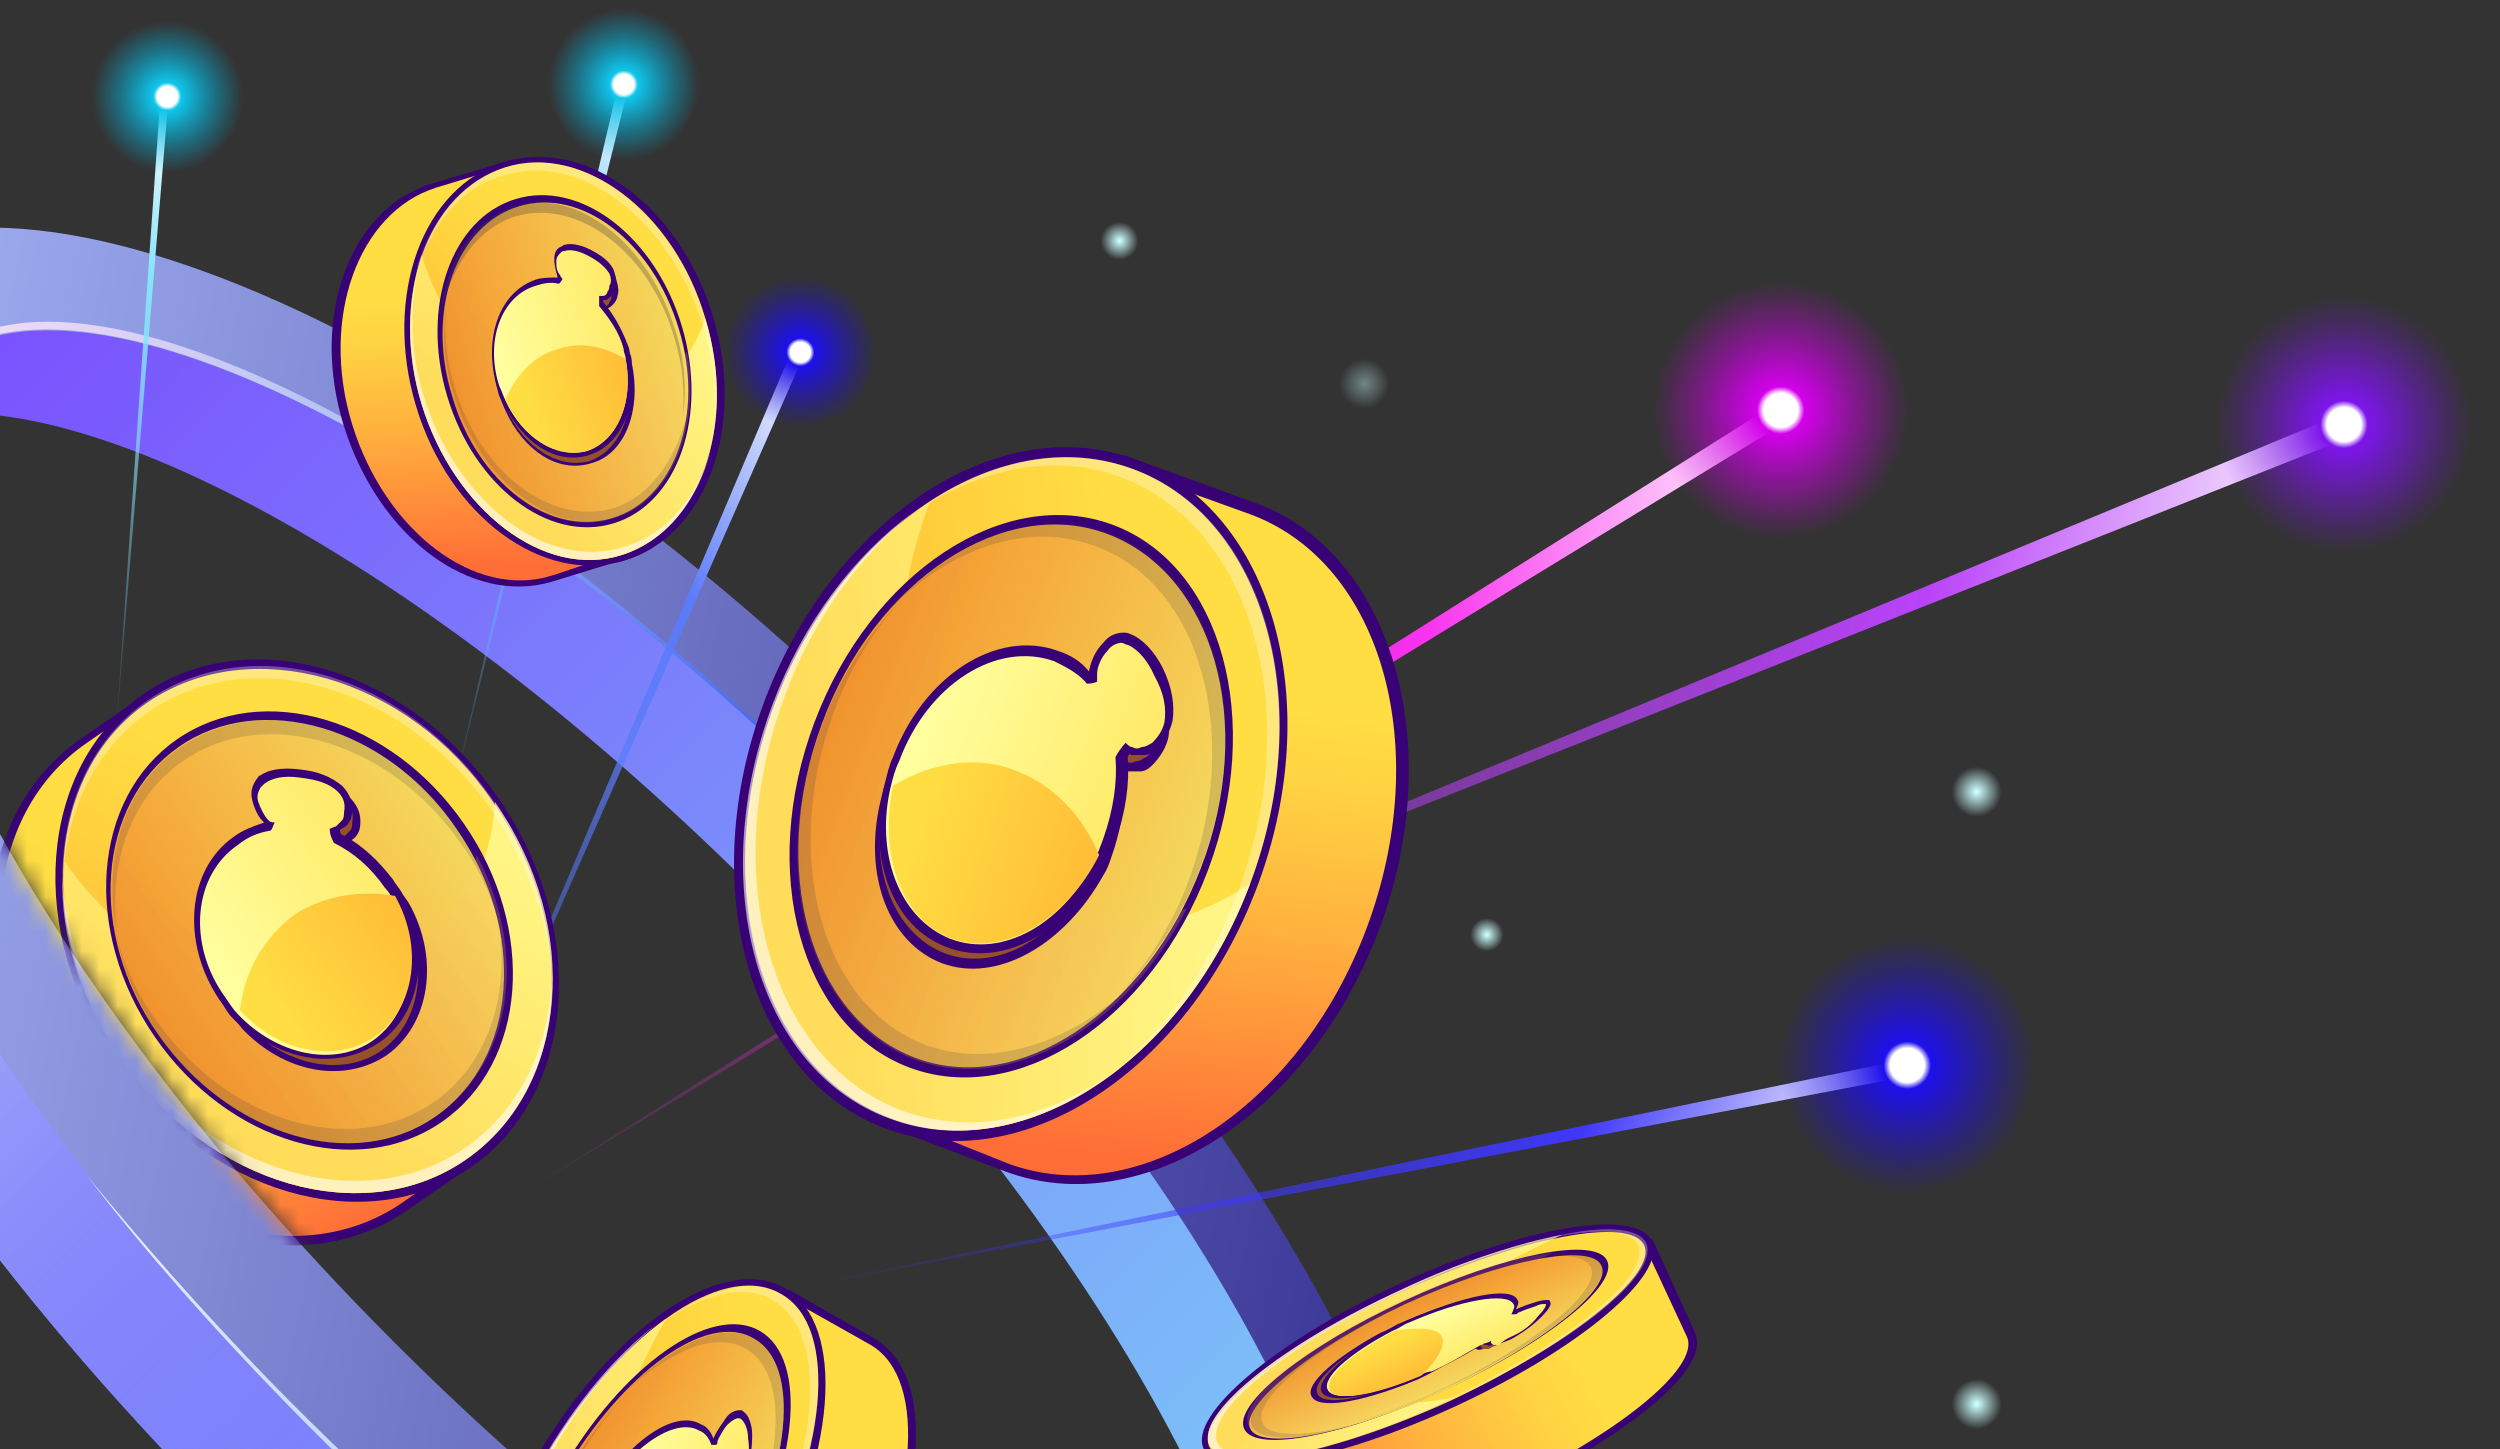 <svg width="138" height="80" viewBox="0 0 138 80" fill="none" xmlns="http://www.w3.org/2000/svg">
<rect x="0" y="0" width="138" height="80" fill="#333333" stroke="none"/>
<g id="Staking graphic">
<g id="Group">
<path id="Vector" d="M46.929 57.001L128.939 22.98C129.277 22.868 129.615 22.98 129.84 23.319C129.953 23.656 129.84 23.994 129.502 24.22L46.929 57.001Z" fill="url(#paint0_linear_1285_10317)"/>
</g>
<g id="Group_2">
<g id="Group_3">
<path id="Vector_2" d="M67.77 103.302C75.317 95.867 64.39 72.435 43.324 50.806C22.258 29.177 -1.06 17.687 -8.608 25.009L-11.086 22.418C-11.086 22.418 4.009 -1.689 48.957 44.385C93.905 90.347 70.473 106.006 70.473 106.006L67.77 103.302Z" fill="url(#paint1_linear_1285_10317)"/>
<path id="Vector_3" d="M72.163 109.497C62.362 118.96 35.1 106.794 11.106 82.236C-12.889 57.678 -24.492 30.078 -14.691 20.615L-9.847 15.884C-20.662 40.104 42.873 113.666 77.007 104.879L72.163 109.497Z" fill="url(#paint2_linear_1285_10317)"/>
<path id="Vector_4" d="M72.163 109.497C62.362 118.96 35.1 106.794 11.106 82.236C-12.889 57.678 -24.492 30.078 -14.691 20.615L-9.847 15.884C-20.662 40.104 42.873 113.666 77.007 104.879L72.163 109.497Z" fill="url(#paint3_linear_1285_10317)"/>
<path id="Vector_5" d="M51.21 43.033C27.215 18.475 -0.047 6.309 -9.847 15.772C-19.648 25.235 -8.045 52.947 15.95 77.505C39.945 102.063 67.319 114.229 77.007 104.767C86.695 95.304 75.205 67.591 51.21 43.033ZM20.569 72.886C-0.497 51.37 -11.425 27.826 -3.877 20.503C3.671 13.068 26.877 24.559 48.056 46.188C69.234 67.817 80.161 91.248 72.501 98.683C64.953 106.118 41.747 94.515 20.569 72.886Z" fill="url(#paint4_linear_1285_10317)"/>
<g id="Group_4">
<path id="Vector_6" d="M-3.651 19.94C-4.44 20.728 -5.116 21.742 -5.454 22.869C-5.116 21.968 -4.553 21.066 -3.877 20.39C3.671 13.068 26.877 24.558 48.056 46.188C48.506 46.638 48.957 47.089 49.407 47.539C48.619 46.751 47.83 45.962 47.042 45.061C26.427 23.995 3.671 12.73 -3.651 19.94Z" fill="url(#paint5_linear_1285_10317)"/>
</g>
<g id="Group_5">
<path id="Vector_7" d="M14.823 76.153C11.218 72.435 7.839 68.605 4.797 64.888C8.064 69.168 11.781 73.337 15.837 77.505C39.832 102.063 67.206 114.229 76.894 104.766C77.457 104.203 78.02 103.527 78.359 102.851C78.02 103.302 77.683 103.64 77.345 104.09C67.431 113.891 39.381 101.387 14.823 76.153Z" fill="url(#paint6_linear_1285_10317)"/>
</g>
</g>
</g>
<g id="Group_6">
<g id="Group_7">
<path id="Vector_8" d="M68.783 85.052C69.797 87.192 76.669 85.503 82.752 82.686C88.722 79.87 94.58 75.815 93.567 73.562L91.201 68.38L66.418 79.87L68.783 85.052Z" fill="#390176"/>
<path id="Vector_9" d="M69.121 84.939C69.91 86.629 75.88 85.502 82.527 82.348C89.173 79.307 93.904 75.477 93.116 73.787L90.863 68.943L66.868 80.095L69.121 84.939Z" fill="url(#paint7_linear_1285_10317)"/>
</g>
<g id="Group_8">
<path id="Vector_10" d="M80.373 77.612C87.204 74.448 92.041 70.373 91.179 68.51C90.316 66.647 84.079 67.701 77.248 70.866C70.416 74.03 65.578 78.105 66.441 79.968C67.304 81.831 73.541 80.776 80.373 77.612Z" fill="#390176"/>
<path id="Vector_11" d="M80.161 77.279C73.515 80.32 67.544 81.447 66.756 79.87C65.967 78.293 70.698 74.35 77.345 71.308C83.991 68.267 89.962 67.14 90.75 68.717C91.539 70.294 86.808 74.125 80.161 77.279Z" fill="url(#paint8_linear_1285_10317)"/>
<g id="Group_9">
<path id="Vector_12" opacity="0.7" d="M86.244 68.154C83.879 68.605 80.724 69.619 77.345 71.196C70.698 74.237 65.967 78.068 66.756 79.757C67.544 81.447 73.515 80.321 80.161 77.166C77.683 77.617 75.993 77.504 75.655 76.716C74.867 75.139 79.598 71.196 86.244 68.154Z" fill="url(#paint9_linear_1285_10317)"/>
</g>
<g id="Group_10">
<path id="Vector_13" opacity="0.6" d="M67.206 79.645C66.418 77.955 71.149 74.125 77.795 71.084C80.612 69.732 83.428 68.831 85.681 68.267C83.315 68.831 80.386 69.732 77.345 71.196C70.698 74.238 65.967 78.068 66.755 79.758C67.206 80.659 69.347 80.772 72.275 79.983C69.572 80.659 67.657 80.546 67.206 79.645Z" fill="white"/>
<path id="Vector_14" opacity="0.3" d="M90.412 68.718C91.201 70.407 86.47 74.238 79.823 77.279C77.007 78.631 74.191 79.532 71.938 80.096C74.303 79.532 77.232 78.631 80.274 77.167C86.92 74.125 91.652 70.295 90.863 68.605C90.412 67.704 88.272 67.591 85.343 68.38C88.047 67.817 89.962 67.817 90.412 68.718Z" fill="white"/>
</g>
<path id="Vector_15" d="M79.834 76.687C85.366 74.124 89.343 70.948 88.715 69.594C88.087 68.239 83.094 69.218 77.561 71.78C72.028 74.343 68.052 77.519 68.68 78.874C69.307 80.229 74.301 79.249 79.834 76.687Z" fill="#390176"/>
<path id="Vector_16" d="M79.823 76.716C74.416 79.194 69.572 80.095 69.009 78.856C68.446 77.617 72.276 74.463 77.57 71.984C82.978 69.506 87.822 68.605 88.385 69.844C89.061 71.083 85.231 74.125 79.823 76.716Z" fill="url(#paint10_linear_1285_10317)"/>
<g id="Group_11">
<path id="Vector_17" opacity="0.2" d="M84.329 69.844C84.78 69.619 85.23 69.394 85.681 69.168C83.653 69.394 80.612 70.295 77.457 71.759C72.163 74.237 68.333 77.279 68.896 78.631C69.459 79.87 73.515 79.194 78.246 77.166C76.894 77.279 75.88 77.166 75.655 76.603C75.204 75.477 79.034 72.322 84.329 69.844Z" fill="url(#paint11_linear_1285_10317)"/>
</g>
<g id="Group_12" opacity="0.6">
<path id="Vector_18" opacity="0.3" d="M69.684 78.518C69.121 77.166 72.951 74.125 78.246 71.647C79.936 70.858 81.513 70.295 82.977 69.844C81.4 70.295 79.485 70.971 77.683 71.872C72.275 74.35 68.445 77.392 69.121 78.743C69.572 79.645 72.05 79.532 75.204 78.518C72.275 79.307 70.022 79.419 69.684 78.518Z" fill="#3F3B44"/>
</g>
<g id="Group_13" opacity="0.6">
<path id="Vector_19" opacity="0.3" d="M87.821 69.956C88.385 71.308 84.554 74.35 79.26 76.828C77.57 77.617 75.993 78.18 74.528 78.631C76.105 78.18 78.02 77.504 79.823 76.603C85.23 74.124 89.06 71.083 88.385 69.731C87.934 68.83 85.456 68.943 82.301 69.956C85.23 69.168 87.371 69.055 87.821 69.956Z" fill="#3F3B44"/>
</g>
<g id="Group_14">
<path id="Vector_20" d="M72.388 77.054C72.05 76.378 73.74 74.913 76.218 73.562C76.556 73.449 76.894 73.224 77.119 73.111C80.161 71.759 82.865 71.196 83.203 71.984C83.315 72.097 83.203 72.322 83.09 72.548C83.428 72.322 83.878 72.21 84.216 72.097C84.554 71.984 84.78 71.984 84.892 71.984C84.892 71.984 85.005 71.984 85.005 72.097C85.118 72.21 84.892 72.548 84.554 72.886C84.104 73.336 83.653 73.674 83.09 74.012C82.752 74.237 82.301 74.35 81.963 74.463C81.738 74.463 81.625 74.575 81.513 74.463C81.4 74.463 81.287 74.463 81.287 74.35C81.287 74.35 81.175 74.35 81.175 74.463C80.386 75.026 79.372 75.477 78.359 76.04C78.133 76.153 77.908 76.265 77.683 76.378C75.092 77.392 72.726 77.842 72.388 77.054Z" fill="#390176"/>
<path id="Vector_21" d="M83.09 73.899C83.541 73.674 83.991 73.336 84.329 72.885C84.667 72.548 84.78 72.322 84.78 72.21C84.78 72.21 84.78 72.21 84.667 72.21C84.555 72.21 84.442 72.21 84.216 72.322C83.879 72.435 83.541 72.548 83.315 72.66C83.203 72.66 83.203 72.773 83.09 72.773C82.977 72.773 82.865 72.773 82.865 72.773C82.977 72.548 83.09 72.322 82.977 72.21C82.639 71.534 80.048 71.984 77.232 73.224C76.894 73.336 76.669 73.561 76.331 73.674C73.965 74.913 72.388 76.265 72.726 76.941C73.064 77.617 75.204 77.279 77.795 76.152C78.021 76.04 78.246 75.927 78.471 75.927C79.485 75.477 80.386 74.913 81.175 74.463C81.4 74.35 81.626 74.35 81.738 74.237V74.35L81.851 74.463C81.963 74.463 82.076 74.463 82.189 74.463C82.527 74.237 82.865 74.125 83.09 73.899Z" fill="#94512A"/>
<path id="Vector_22" d="M83.653 73.674C84.104 73.449 84.555 73.111 84.892 72.66C85.23 72.322 85.343 72.097 85.343 71.984C85.343 71.984 85.343 71.984 85.23 71.984C85.118 71.984 85.005 71.984 84.78 72.097C84.442 72.21 84.104 72.322 83.879 72.435C83.766 72.435 83.766 72.548 83.653 72.548C83.541 72.548 83.428 72.548 83.428 72.548C83.541 72.322 83.653 72.097 83.541 71.984C83.203 71.308 80.612 71.759 77.795 72.998C77.457 73.111 77.232 73.336 76.894 73.449C74.528 74.688 72.951 76.04 73.289 76.716C73.627 77.392 75.768 77.054 78.359 75.927C78.584 75.814 78.809 75.702 79.034 75.702C80.048 75.251 80.95 74.688 81.738 74.237C81.963 74.125 82.189 74.125 82.301 74.012V74.125L82.414 74.237C82.527 74.237 82.639 74.237 82.752 74.237C83.09 73.899 83.428 73.787 83.653 73.674Z" fill="url(#paint12_linear_1285_10317)"/>
<path id="Vector_23" d="M83.653 73.674C84.104 73.449 84.555 73.111 84.892 72.66C85.23 72.322 85.343 72.097 85.343 71.984C85.343 71.984 85.343 71.984 85.23 71.984C85.118 71.984 85.005 71.984 84.78 72.097C84.442 72.21 84.104 72.322 83.879 72.435C83.766 72.435 83.766 72.548 83.653 72.548C83.541 72.548 83.428 72.548 83.428 72.548C83.541 72.322 83.653 72.097 83.541 71.984C83.203 71.308 80.612 71.759 77.795 72.998C77.457 73.111 77.232 73.336 76.894 73.449C74.528 74.688 72.951 76.04 73.289 76.716C73.627 77.392 75.768 77.054 78.359 75.927C78.584 75.814 78.809 75.702 79.034 75.702C80.048 75.251 80.95 74.688 81.738 74.237C81.963 74.125 82.189 74.125 82.301 74.012V74.125L82.414 74.237C82.527 74.237 82.639 74.237 82.752 74.237C83.09 73.899 83.428 73.787 83.653 73.674Z" fill="url(#paint13_linear_1285_10317)"/>
<path id="Vector_24" d="M72.951 76.829C72.613 76.153 74.303 74.688 76.781 73.336C77.119 73.224 77.457 72.998 77.683 72.886C80.724 71.534 83.428 70.971 83.766 71.759C83.878 71.872 83.766 72.097 83.653 72.322C83.991 72.097 84.442 71.984 84.78 71.872C85.118 71.759 85.343 71.759 85.456 71.759C85.456 71.759 85.568 71.759 85.568 71.872C85.681 71.984 85.456 72.322 85.118 72.66C84.667 73.111 84.216 73.449 83.653 73.787C83.315 74.012 82.865 74.125 82.527 74.237C82.301 74.237 82.189 74.35 82.076 74.237C81.963 74.237 81.851 74.237 81.851 74.125C81.851 74.125 81.738 74.125 81.738 74.237C80.95 74.801 79.936 75.251 78.922 75.815C78.696 75.927 78.471 76.04 78.246 76.153C75.655 77.166 73.289 77.504 72.951 76.829Z" fill="#390176"/>
<path id="Vector_25" d="M83.653 73.674C84.104 73.449 84.555 73.111 84.892 72.66C85.23 72.322 85.343 72.097 85.343 71.984C85.343 71.984 85.343 71.984 85.23 71.984C85.118 71.984 85.005 71.984 84.78 72.097C84.442 72.21 84.104 72.322 83.879 72.435C83.766 72.435 83.766 72.548 83.653 72.548C83.541 72.548 83.428 72.548 83.428 72.548C83.541 72.322 83.653 72.097 83.541 71.984C83.203 71.308 80.612 71.759 77.795 72.998C77.457 73.111 77.232 73.336 76.894 73.449C74.528 74.688 72.951 76.04 73.289 76.716C73.627 77.392 75.768 77.054 78.359 75.927C78.584 75.814 78.809 75.702 79.034 75.702C80.048 75.251 80.95 74.688 81.738 74.237C81.963 74.125 82.189 74.125 82.301 74.012V74.125L82.414 74.237C82.527 74.237 82.639 74.237 82.752 74.237C83.09 73.899 83.428 73.787 83.653 73.674Z" fill="url(#paint14_linear_1285_10317)"/>
<path id="Vector_26" d="M78.471 75.927C75.88 77.053 73.627 77.391 73.402 76.716C73.064 76.04 74.641 74.688 77.007 73.449C78.471 73.223 79.373 73.336 79.598 73.787C79.823 74.237 79.373 75.026 78.471 75.927Z" fill="url(#paint15_linear_1285_10317)"/>
</g>
</g>
</g>
<g id="Group_15">
<path id="Vector_27" d="M42.873 71.309L104.156 58.692C104.381 58.692 104.606 58.804 104.719 59.03C104.832 59.255 104.606 59.48 104.381 59.593L42.873 71.309Z" fill="url(#paint16_linear_1285_10317)"/>
</g>
<g id="Group_16">
<path id="Vector_28" d="M6.374 40.78L8.853 5.408C8.853 5.295 8.965 5.182 9.078 5.182C9.191 5.182 9.303 5.295 9.303 5.408L6.374 40.78Z" fill="url(#paint17_linear_1285_10317)"/>
</g>
<g id="Group_17">
<path id="Vector_29" d="M23.272 67.478L43.55 19.714C43.662 19.489 43.888 19.376 44 19.489C44.225 19.601 44.338 19.827 44.225 19.939L23.272 67.478Z" fill="url(#paint18_linear_1285_10317)"/>
</g>
<g id="Group_18">
<path id="Vector_30" d="M24.737 44.836L34.087 4.844C34.087 4.732 34.312 4.619 34.425 4.619C34.537 4.619 34.65 4.844 34.65 4.957L24.737 44.836Z" fill="url(#paint19_linear_1285_10317)"/>
</g>
<g id="Group_19">
<path id="Vector_31" d="M27.891 66.465L97.622 22.53C97.96 22.305 98.298 22.418 98.411 22.756C98.523 23.094 98.523 23.432 98.185 23.544L27.891 66.465Z" fill="url(#paint20_linear_1285_10317)"/>
</g>
<g id="Group_20">
<g id="Group_21">
<g id="Group_22">
<g id="Clip path group">
<mask id="mask0_1285_10317" style="mask-type:luminance" maskUnits="userSpaceOnUse" x="-7" y="18" width="82" height="83">
<g id="SVGID_00000074421767457605878240000007203964241796982161_">
<path id="Vector_32" d="M72.477 98.708C80.047 91.32 69.097 67.824 48.02 46.228C26.943 24.632 3.721 13.114 -3.849 20.502C-11.419 27.89 -0.469 51.386 20.608 72.982C41.685 94.578 64.908 106.096 72.477 98.708Z" fill="white"/>
</g>
</mask>
<g mask="url(#mask0_1285_10317)">
<g id="Group_23">
<g id="Group_24">
<path id="Vector_33" d="M22.484 66.802C16.626 70.857 7.839 68.379 2.77 61.169C-2.3 53.959 -1.399 44.835 4.459 40.779L7.726 38.526L25.75 64.549L22.484 66.802Z" fill="#390176"/>
<path id="Vector_34" d="M22.258 66.351C16.626 70.294 8.064 67.816 3.22 60.831C-1.624 53.847 -0.948 44.947 4.797 41.005L7.726 38.977L25.187 64.323L22.258 66.351Z" fill="url(#paint21_linear_1285_10317)"/>
</g>
<g id="Group_25">
<path id="Vector_35" d="M25.996 64.43C31.828 60.394 32.509 51.275 27.518 44.061C22.526 36.848 13.752 34.272 7.92 38.307C2.087 42.343 1.406 51.462 6.397 58.676C11.389 65.889 20.163 68.466 25.996 64.43Z" fill="#390176"/>
<path id="Vector_36" d="M27.215 44.271C32.059 51.256 31.383 60.043 25.75 63.986C20.118 67.928 11.556 65.45 6.712 58.465C1.868 51.481 2.544 42.582 8.177 38.752C13.809 34.921 22.483 37.287 27.215 44.271Z" fill="url(#paint22_linear_1285_10317)"/>
<g id="Group_26">
<path id="Vector_37" opacity="0.7" d="M3.558 47.539C3.333 51.143 4.346 54.974 6.712 58.466C11.556 65.45 20.118 67.928 25.75 63.986C31.383 60.043 32.171 51.256 27.327 44.272C27.102 47.877 25.412 51.143 22.596 53.059C16.851 57.001 8.402 54.523 3.558 47.539Z" fill="url(#paint23_linear_1285_10317)"/>
</g>
<g id="Group_27">
<path id="Vector_38" opacity="0.6" d="M25.75 63.309C20.117 67.252 11.556 64.773 6.712 57.789C4.684 54.748 3.558 51.481 3.445 48.326C3.332 51.706 4.459 55.311 6.712 58.465C11.556 65.449 20.117 67.928 25.75 63.985C29.017 61.732 30.594 57.902 30.481 53.734C30.369 57.676 28.792 61.169 25.75 63.309Z" fill="white"/>
<path id="Vector_39" opacity="0.3" d="M8.177 39.315C13.809 35.372 22.371 37.85 27.215 44.835C29.242 47.877 30.369 51.143 30.482 54.298C30.594 50.918 29.468 47.313 27.215 44.159C22.371 37.175 13.922 34.696 8.177 38.639C4.91 40.892 3.333 44.722 3.445 48.89C3.558 45.06 5.135 41.455 8.177 39.315Z" fill="white"/>
</g>
<path id="Vector_40" d="M24.393 61.926C29.1 58.669 29.644 51.301 25.608 45.468C21.573 39.636 14.485 37.548 9.779 40.805C5.072 44.062 4.528 51.43 8.564 57.263C12.599 63.095 19.686 65.183 24.393 61.926Z" fill="#390176"/>
<path id="Vector_41" d="M25.187 45.736C29.13 51.368 28.567 58.465 24.06 61.62C19.554 64.774 12.683 62.746 8.74 57.114C4.797 51.481 5.36 44.384 9.866 41.23C14.372 38.075 21.357 40.103 25.187 45.736Z" fill="url(#paint24_linear_1285_10317)"/>
<g id="Group_28">
<path id="Vector_42" opacity="0.2" d="M7.501 48.214C7.163 47.763 6.825 47.2 6.599 46.637C5.811 49.904 6.599 53.734 8.853 57.113C12.683 62.746 19.554 64.661 24.173 61.507C28.341 58.578 29.13 52.495 26.314 47.2C25.863 49.453 24.624 51.368 22.821 52.607C18.203 55.874 11.331 53.846 7.501 48.214Z" fill="url(#paint25_linear_1285_10317)"/>
</g>
<g id="Group_29" opacity="0.6">
<path id="Vector_43" opacity="0.3" d="M23.948 60.831C19.442 63.985 12.57 61.958 8.627 56.325C7.388 54.635 6.599 52.72 6.261 50.805C6.599 52.946 7.388 55.086 8.74 57.114C12.683 62.746 19.442 64.774 24.06 61.62C27.215 59.479 28.454 55.424 27.553 51.143C28.116 55.086 26.877 58.803 23.948 60.831Z" fill="#3F3B44"/>
</g>
<g id="Group_30" opacity="0.6">
<path id="Vector_44" opacity="0.3" d="M10.092 42.018C14.598 38.864 21.47 40.892 25.412 46.524C26.652 48.214 27.44 50.129 27.778 52.044C27.44 49.904 26.652 47.763 25.3 45.736C21.357 40.103 14.598 38.075 9.979 41.23C6.825 43.37 5.586 47.425 6.487 51.706C5.924 47.763 7.163 44.046 10.092 42.018Z" fill="#3F3B44"/>
</g>
<g id="Group_31">
<path id="Vector_45" d="M21.357 58.241C18.991 59.818 15.724 59.255 13.358 56.776C13.133 56.438 12.795 56.213 12.57 55.875C10.429 52.721 10.767 48.665 13.358 46.863C13.809 46.525 14.372 46.3 15.048 46.074C14.71 45.849 14.485 45.286 14.372 44.835C14.259 44.385 14.372 44.047 14.597 43.709C14.71 43.596 14.71 43.596 14.823 43.483C15.273 43.145 16.062 43.033 16.963 43.145C18.09 43.258 18.765 43.596 19.329 44.047C19.667 44.385 19.892 44.835 19.892 45.286C19.892 45.511 19.892 45.736 19.779 45.962C19.667 46.187 19.554 46.3 19.329 46.412C19.329 46.412 19.216 46.412 19.216 46.525C19.216 46.638 19.216 46.638 19.329 46.75C20.455 47.313 21.357 48.215 22.145 49.229C22.258 49.454 22.483 49.679 22.596 49.904C24.285 52.946 23.722 56.551 21.357 58.241Z" fill="#390176"/>
<path id="Vector_46" d="M19.104 44.271C18.653 43.821 17.977 43.595 16.963 43.483C16.175 43.37 15.499 43.483 15.048 43.821C14.936 43.933 14.936 43.933 14.823 44.046C14.71 44.271 14.598 44.497 14.71 44.835C14.823 45.172 15.048 45.623 15.274 45.849C15.386 45.961 15.499 45.961 15.612 45.961C15.499 46.186 15.499 46.299 15.386 46.412C14.71 46.524 14.147 46.75 13.584 47.2C11.105 48.89 10.768 52.72 12.908 55.649C13.133 55.987 13.358 56.325 13.584 56.55C15.724 58.803 18.878 59.479 21.019 58.015C23.272 56.438 23.723 53.058 22.145 50.242C22.033 50.017 21.92 49.791 21.695 49.566C20.906 48.439 20.005 47.651 18.878 47.088C18.766 46.862 18.653 46.637 18.653 46.299C18.766 46.299 18.878 46.186 18.991 46.186C19.104 46.074 19.216 45.961 19.329 45.849C19.442 45.736 19.442 45.511 19.442 45.398C19.554 44.835 19.329 44.497 19.104 44.271Z" fill="#94512A"/>
<path id="Vector_47" d="M18.653 43.708C18.202 43.258 17.526 43.032 16.513 42.919C15.724 42.807 15.048 42.919 14.598 43.258C14.485 43.37 14.485 43.37 14.372 43.483C14.259 43.708 14.147 43.933 14.259 44.271C14.372 44.609 14.598 45.06 14.823 45.285C14.935 45.398 15.048 45.398 15.161 45.398C15.048 45.623 15.048 45.736 14.935 45.849C14.259 45.961 13.696 46.186 13.133 46.637C10.655 48.327 10.317 52.157 12.457 55.086C12.682 55.424 12.908 55.762 13.133 55.987C15.273 58.24 18.428 58.916 20.568 57.452C22.821 55.874 23.272 52.495 21.695 49.679C21.582 49.453 21.469 49.228 21.244 49.003C20.455 47.876 19.554 47.088 18.428 46.524C18.315 46.299 18.202 46.074 18.202 45.736C18.315 45.736 18.428 45.623 18.54 45.623C18.653 45.511 18.766 45.398 18.878 45.285C18.991 45.173 18.991 44.947 18.991 44.835C19.104 44.271 18.878 43.933 18.653 43.708Z" fill="url(#paint26_linear_1285_10317)"/>
<path id="Vector_48" d="M18.653 43.708C18.202 43.258 17.526 43.032 16.513 42.919C15.724 42.807 15.048 42.919 14.598 43.258C14.485 43.37 14.485 43.37 14.372 43.483C14.259 43.708 14.147 43.933 14.259 44.271C14.372 44.609 14.598 45.06 14.823 45.285C14.935 45.398 15.048 45.398 15.161 45.398C15.048 45.623 15.048 45.736 14.935 45.849C14.259 45.961 13.696 46.186 13.133 46.637C10.655 48.327 10.317 52.157 12.457 55.086C12.682 55.424 12.908 55.762 13.133 55.987C15.273 58.24 18.428 58.916 20.568 57.452C22.821 55.874 23.272 52.495 21.695 49.679C21.582 49.453 21.469 49.228 21.244 49.003C20.455 47.876 19.554 47.088 18.428 46.524C18.315 46.299 18.202 46.074 18.202 45.736C18.315 45.736 18.428 45.623 18.54 45.623C18.653 45.511 18.766 45.398 18.878 45.285C18.991 45.173 18.991 44.947 18.991 44.835C19.104 44.271 18.878 43.933 18.653 43.708Z" fill="url(#paint27_linear_1285_10317)"/>
<path id="Vector_49" d="M20.906 57.564C18.541 59.141 15.274 58.578 12.908 56.1C12.683 55.762 12.345 55.536 12.119 55.198C9.979 52.044 10.317 47.989 12.908 46.186C13.358 45.848 13.922 45.623 14.598 45.398C14.26 45.172 14.034 44.609 13.922 44.158C13.809 43.708 13.922 43.37 14.147 43.032C14.26 42.919 14.26 42.807 14.372 42.807C14.823 42.469 15.611 42.356 16.513 42.469C17.639 42.581 18.315 42.919 18.878 43.37C19.216 43.708 19.442 44.158 19.442 44.609C19.442 44.834 19.442 45.06 19.329 45.285C19.216 45.51 19.104 45.623 18.878 45.736C18.878 45.736 18.766 45.736 18.766 45.848C18.766 45.961 18.766 45.961 18.878 46.074C20.005 46.637 20.906 47.538 21.695 48.552C21.807 48.777 22.033 49.002 22.145 49.228C23.835 52.382 23.272 55.987 20.906 57.564Z" fill="#390176"/>
<path id="Vector_50" d="M18.653 43.708C18.202 43.258 17.526 43.032 16.513 42.919C15.724 42.807 15.048 42.919 14.598 43.258C14.485 43.37 14.485 43.37 14.372 43.483C14.259 43.708 14.147 43.933 14.259 44.271C14.372 44.609 14.598 45.06 14.823 45.285C14.935 45.398 15.048 45.398 15.161 45.398C15.048 45.623 15.048 45.736 14.935 45.849C14.259 45.961 13.696 46.186 13.133 46.637C10.655 48.327 10.317 52.157 12.457 55.086C12.682 55.424 12.908 55.762 13.133 55.987C15.273 58.24 18.428 58.916 20.568 57.452C22.821 55.874 23.272 52.495 21.695 49.679C21.582 49.453 21.469 49.228 21.244 49.003C20.455 47.876 19.554 47.088 18.428 46.524C18.315 46.299 18.202 46.074 18.202 45.736C18.315 45.736 18.428 45.623 18.54 45.623C18.653 45.511 18.766 45.398 18.878 45.285C18.991 45.173 18.991 44.947 18.991 44.835C19.104 44.271 18.878 43.933 18.653 43.708Z" fill="url(#paint28_linear_1285_10317)"/>
<path id="Vector_51" d="M21.807 49.454C23.384 52.27 22.934 55.65 20.681 57.227C18.541 58.691 15.386 58.128 13.246 55.762C13.471 53.622 14.598 51.707 16.287 50.468C17.865 49.454 19.892 49.116 21.807 49.454Z" fill="url(#paint29_linear_1285_10317)"/>
</g>
</g>
</g>
</g>
</g>
</g>
</g>
<g id="Group_32">
<g id="Group_33">
<g id="Clip path group_2">
<mask id="mask1_1285_10317" style="mask-type:luminance" maskUnits="userSpaceOnUse" x="-7" y="18" width="82" height="83">
<g id="SVGID_00000182490720223541751080000002878417745775948703_">
<path id="Vector_52" d="M72.477 98.708C80.047 91.32 69.097 67.824 48.02 46.228C26.943 24.632 3.721 13.114 -3.849 20.502C-11.419 27.89 -0.469 51.386 20.608 72.982C41.685 94.578 64.908 106.096 72.477 98.708Z" fill="white"/>
</g>
</mask>
<g mask="url(#mask1_1285_10317)">
<g id="Group_34">
<g id="Group_35">
<path id="Vector_53" d="M33.185 100.034C36.677 102.062 42.761 97.894 46.929 90.571C51.209 83.249 51.773 75.927 48.281 73.899L43.549 71.195L28.454 97.33L33.185 100.034Z" fill="#390176"/>
<path id="Vector_54" d="M33.41 99.696C36.677 101.611 42.535 97.33 46.591 90.346C50.646 83.362 51.322 76.152 48.055 74.237L43.662 71.758L29.017 97.218L33.41 99.696Z" fill="url(#paint30_linear_1285_10317)"/>
</g>
<g id="Group_36">
<path id="Vector_55" d="M42.029 87.779C46.189 80.555 46.764 73.087 43.314 71.1C39.863 69.113 33.693 73.359 29.533 80.584C25.373 87.809 24.798 95.276 28.249 97.263C31.699 99.25 37.869 95.004 42.029 87.779Z" fill="#390176"/>
<path id="Vector_56" d="M41.634 87.53C37.579 94.514 31.721 98.795 28.454 96.88C25.187 94.965 25.863 87.868 29.919 80.771C33.974 73.786 39.832 69.505 43.099 71.421C46.366 73.223 45.69 80.433 41.634 87.53Z" fill="url(#paint31_linear_1285_10317)"/>
<g id="Group_37">
<path id="Vector_57" opacity="0.7" d="M36.79 72.772C34.425 74.462 31.946 77.278 29.919 80.77C25.863 87.755 25.187 94.965 28.454 96.88C31.721 98.795 37.579 94.514 41.634 87.529C39.269 89.219 36.903 89.783 35.326 88.881C32.059 86.966 32.735 79.757 36.79 72.772Z" fill="url(#paint32_linear_1285_10317)"/>
</g>
<g id="Group_38">
<path id="Vector_58" opacity="0.6" d="M28.905 96.429C25.638 94.514 26.314 87.417 30.369 80.32C32.059 77.278 34.199 74.8 36.227 73.11C33.974 74.8 31.721 77.504 29.919 80.658C25.863 87.642 25.187 94.852 28.454 96.767C30.257 97.781 32.96 96.88 35.776 94.627C33.185 96.767 30.595 97.443 28.905 96.429Z" fill="white"/>
<path id="Vector_59" opacity="0.3" d="M42.648 71.759C45.915 73.674 45.239 80.771 41.184 87.868C39.494 90.909 37.353 93.388 35.326 95.078C37.579 93.388 39.832 90.684 41.634 87.53C45.69 80.546 46.365 73.336 43.099 71.421C41.296 70.407 38.593 71.308 35.776 73.561C38.367 71.533 40.958 70.745 42.648 71.759Z" fill="white"/>
</g>
<path id="Vector_60" d="M40.693 86.916C44.077 81.04 44.635 75.017 41.939 73.465C39.244 71.913 34.315 75.418 30.931 81.295C27.547 87.172 26.989 93.195 29.685 94.747C32.381 96.299 37.309 92.793 40.693 86.916Z" fill="#390176"/>
<path id="Vector_61" d="M40.395 86.853C37.128 92.486 32.397 95.978 29.805 94.401C27.215 92.936 27.778 87.079 31.045 81.446C34.312 75.813 39.043 72.321 41.634 73.898C44.225 75.363 43.662 81.221 40.395 86.853Z" fill="url(#paint33_linear_1285_10317)"/>
<g id="Group_39">
<path id="Vector_62" opacity="0.2" d="M36.79 75.926C37.128 75.476 37.353 74.912 37.691 74.462C35.438 75.701 33.073 78.179 31.045 81.559C27.778 87.192 27.327 92.937 29.918 94.514C32.284 95.866 36.452 93.162 39.606 88.431C38.142 89.219 36.678 89.445 35.664 88.881C32.96 87.304 33.523 81.559 36.79 75.926Z" fill="url(#paint34_linear_1285_10317)"/>
</g>
<g id="Group_40" opacity="0.6">
<path id="Vector_63" opacity="0.3" d="M30.369 93.951C27.778 92.486 28.341 86.628 31.608 80.996C32.622 79.306 33.749 77.729 34.988 76.49C33.636 77.841 32.284 79.531 31.158 81.559C27.891 87.191 27.328 93.049 29.919 94.514C31.721 95.528 34.537 94.176 37.128 91.472C34.537 93.838 32.059 94.852 30.369 93.951Z" fill="#3F3B44"/>
</g>
<g id="Group_41" opacity="0.6">
<path id="Vector_64" opacity="0.3" d="M41.184 74.462C43.775 75.926 43.212 81.784 39.945 87.417C38.931 89.106 37.804 90.684 36.565 91.923C37.917 90.571 39.269 88.881 40.395 86.853C43.662 81.221 44.225 75.363 41.634 73.898C39.832 72.885 37.016 74.237 34.425 76.94C36.903 74.574 39.494 73.448 41.184 74.462Z" fill="#3F3B44"/>
</g>
<g id="Group_42">
<path id="Vector_65" d="M31.721 90.797C30.369 90.008 30.482 87.417 31.833 84.488C31.946 84.15 32.171 83.812 32.397 83.474C34.199 80.32 36.903 78.405 38.367 79.306C38.705 79.419 38.931 79.757 39.043 80.095C39.156 79.757 39.494 79.306 39.719 78.968C39.944 78.63 40.282 78.518 40.508 78.518C40.62 78.518 40.62 78.518 40.733 78.63C40.958 78.743 41.184 79.306 41.184 79.869C41.184 80.658 41.071 81.334 40.846 82.01C40.62 82.46 40.395 82.798 40.057 83.136C39.944 83.249 39.719 83.362 39.606 83.362C39.494 83.362 39.381 83.362 39.268 83.362C39.268 83.362 39.268 83.362 39.156 83.362L39.043 83.474C38.931 84.263 38.367 85.389 37.804 86.516C37.691 86.741 37.579 86.966 37.353 87.192C35.551 90.008 33.185 91.472 31.721 90.797Z" fill="#390176"/>
<path id="Vector_66" d="M40.733 81.784C40.958 81.221 41.071 80.658 40.958 79.982C40.958 79.419 40.733 78.968 40.508 78.856H40.395C40.282 78.856 40.057 78.968 39.832 79.194C39.607 79.419 39.381 79.869 39.269 80.095C39.269 80.207 39.269 80.32 39.156 80.32C39.043 80.32 38.931 80.433 38.818 80.433C38.705 80.095 38.48 79.757 38.142 79.644C36.79 78.856 34.199 80.658 32.51 83.587C32.284 83.925 32.172 84.263 32.059 84.601C30.82 87.304 30.707 89.783 31.946 90.459C33.185 91.247 35.551 89.783 37.241 87.192C37.353 86.966 37.466 86.741 37.691 86.516C38.367 85.389 38.705 84.263 39.043 83.362C39.156 83.136 39.381 83.024 39.494 82.798C39.494 82.911 39.607 82.911 39.607 82.911C39.719 82.911 39.832 82.911 39.832 82.911C39.944 82.911 40.057 82.798 40.17 82.686C40.395 82.46 40.62 82.122 40.733 81.784Z" fill="#94512A"/>
<path id="Vector_67" d="M41.071 81.221C41.296 80.658 41.409 80.095 41.296 79.419C41.296 78.856 41.071 78.405 40.845 78.292H40.733C40.62 78.292 40.395 78.405 40.169 78.63C39.944 78.856 39.719 79.306 39.606 79.531C39.606 79.644 39.606 79.757 39.493 79.757C39.381 79.757 39.268 79.757 39.268 79.757C39.156 79.419 38.93 79.081 38.592 78.968C37.24 78.18 34.65 79.982 32.96 82.911C32.734 83.249 32.622 83.587 32.509 83.925C31.27 86.629 31.157 89.107 32.397 89.783C33.636 90.571 36.001 89.107 37.691 86.516C37.804 86.291 37.916 86.065 38.142 85.84C38.818 84.713 39.156 83.587 39.493 82.686C39.606 82.46 39.831 82.348 39.944 82.123C39.944 82.235 40.057 82.235 40.057 82.235C40.169 82.235 40.282 82.235 40.282 82.235C40.395 82.235 40.507 82.123 40.62 82.01C40.62 81.897 40.845 81.559 41.071 81.221Z" fill="url(#paint35_linear_1285_10317)"/>
<path id="Vector_68" d="M41.071 81.221C41.296 80.658 41.409 80.095 41.296 79.419C41.296 78.856 41.071 78.405 40.845 78.292H40.733C40.62 78.292 40.395 78.405 40.169 78.63C39.944 78.856 39.719 79.306 39.606 79.531C39.606 79.644 39.606 79.757 39.493 79.757C39.381 79.757 39.268 79.757 39.268 79.757C39.156 79.419 38.93 79.081 38.592 78.968C37.24 78.18 34.65 79.982 32.96 82.911C32.734 83.249 32.622 83.587 32.509 83.925C31.27 86.629 31.157 89.107 32.397 89.783C33.636 90.571 36.001 89.107 37.691 86.516C37.804 86.291 37.916 86.065 38.142 85.84C38.818 84.713 39.156 83.587 39.493 82.686C39.606 82.46 39.831 82.348 39.944 82.123C39.944 82.235 40.057 82.235 40.057 82.235C40.169 82.235 40.282 82.235 40.282 82.235C40.395 82.235 40.507 82.123 40.62 82.01C40.62 81.897 40.845 81.559 41.071 81.221Z" fill="url(#paint36_linear_1285_10317)"/>
<path id="Vector_69" d="M32.059 90.121C30.707 89.332 30.82 86.741 32.171 83.812C32.284 83.474 32.509 83.136 32.735 82.798C34.537 79.644 37.241 77.729 38.705 78.63C39.043 78.743 39.268 79.081 39.381 79.419C39.494 79.081 39.832 78.63 40.057 78.292C40.282 77.954 40.62 77.842 40.846 77.842C40.958 77.842 40.958 77.842 41.071 77.954C41.296 78.067 41.521 78.63 41.521 79.194C41.521 79.982 41.409 80.658 41.183 81.334C40.958 81.784 40.733 82.123 40.395 82.46C40.282 82.573 40.057 82.686 39.944 82.686C39.832 82.686 39.719 82.686 39.606 82.686C39.606 82.686 39.606 82.686 39.494 82.686L39.381 82.798C39.156 83.812 38.705 84.939 38.029 86.065C37.916 86.291 37.804 86.516 37.579 86.741C35.889 89.445 33.41 90.909 32.059 90.121Z" fill="#390176"/>
<path id="Vector_70" d="M41.071 81.221C41.296 80.658 41.409 80.095 41.296 79.419C41.296 78.856 41.071 78.405 40.845 78.292H40.733C40.62 78.292 40.395 78.405 40.169 78.63C39.944 78.856 39.719 79.306 39.606 79.531C39.606 79.644 39.606 79.757 39.493 79.757C39.381 79.757 39.268 79.757 39.268 79.757C39.156 79.419 38.93 79.081 38.592 78.968C37.24 78.18 34.65 79.982 32.96 82.911C32.734 83.249 32.622 83.587 32.509 83.925C31.27 86.629 31.157 89.107 32.397 89.783C33.636 90.571 36.001 89.107 37.691 86.516C37.804 86.291 37.916 86.065 38.142 85.84C38.818 84.713 39.156 83.587 39.493 82.686C39.606 82.46 39.831 82.348 39.944 82.123C39.944 82.235 40.057 82.235 40.057 82.235C40.169 82.235 40.282 82.235 40.282 82.235C40.395 82.235 40.507 82.123 40.62 82.01C40.62 81.897 40.845 81.559 41.071 81.221Z" fill="url(#paint37_linear_1285_10317)"/>
</g>
</g>
</g>
</g>
</g>
</g>
</g>
</g>
<g id="Group_43">
<g id="Group_44">
<g id="Group_45">
<path id="Vector_71" d="M55.49 64.662C63.038 67.478 72.275 61.508 76.106 51.369C79.936 41.23 76.894 30.641 69.459 27.825L62.024 25.121L48.055 61.846L55.49 64.662Z" fill="#390176"/>
<path id="Vector_72" d="M55.603 64.211C62.813 66.915 71.712 61.17 75.43 51.256C79.147 41.343 76.331 31.092 69.008 28.388L62.137 25.91L48.844 61.508L55.603 64.211Z" fill="url(#paint38_linear_1285_10317)"/>
</g>
<g id="Group_46">
<path id="Vector_73" d="M69.392 48.958C73.23 38.769 70.253 28.216 62.742 25.387C55.231 22.558 46.032 28.524 42.194 38.712C38.356 48.901 41.333 59.454 48.844 62.283C56.354 65.113 65.554 59.146 69.392 48.958Z" fill="#390176"/>
<path id="Vector_74" d="M69.008 48.778C65.291 58.691 56.392 64.436 49.182 61.733C41.972 59.029 39.043 48.778 42.761 38.864C46.478 28.951 55.378 23.206 62.587 25.91C69.797 28.613 72.726 38.864 69.008 48.778Z" fill="url(#paint39_linear_1285_10317)"/>
<g id="Group_47">
<path id="Vector_75" opacity="0.7" d="M51.322 27.712C47.717 30.078 44.676 33.908 42.761 38.865C39.043 48.778 41.859 59.029 49.182 61.733C56.392 64.436 65.291 58.691 69.008 48.778C65.404 51.144 61.348 51.932 57.743 50.58C50.421 47.877 47.605 37.625 51.322 27.712Z" fill="url(#paint40_linear_1285_10317)"/>
</g>
<g id="Group_48">
<path id="Vector_76" opacity="0.6" d="M49.745 61.282C42.535 58.579 39.606 48.327 43.324 38.414C44.901 34.133 47.492 30.641 50.421 28.275C47.154 30.641 44.338 34.359 42.648 38.865C38.93 48.778 41.747 59.029 49.069 61.733C53.237 63.31 57.856 62.071 61.799 58.917C58.081 61.733 53.688 62.747 49.745 61.282Z" fill="white"/>
<path id="Vector_77" opacity="0.3" d="M61.911 26.36C69.121 29.064 72.05 39.316 68.332 49.229C66.755 53.51 64.164 57.002 61.235 59.367C64.502 57.002 67.318 53.284 69.008 48.778C72.726 38.865 69.909 28.614 62.587 25.91C58.419 24.333 53.8 25.572 49.857 28.726C53.688 25.91 58.081 24.896 61.911 26.36Z" fill="white"/>
</g>
<path id="Vector_78" d="M66.678 48.042C69.792 39.775 67.455 31.242 61.459 28.983C55.462 26.724 48.076 31.595 44.962 39.862C41.847 48.13 44.184 56.663 50.181 58.922C56.178 61.181 63.564 56.31 66.678 48.042Z" fill="#390176"/>
<path id="Vector_79" d="M66.305 47.876C63.263 55.875 56.166 60.606 50.421 58.353C44.676 56.1 42.423 47.989 45.352 39.991C48.281 31.992 55.49 27.261 61.235 29.514C66.981 31.767 69.346 39.878 66.305 47.876Z" fill="url(#paint41_linear_1285_10317)"/>
<g id="Group_49">
<path id="Vector_80" opacity="0.2" d="M53.012 32.218C53.237 31.542 53.575 30.866 53.913 30.19C50.308 31.88 47.154 35.372 45.352 40.104C42.31 47.989 44.676 56.213 50.421 58.466C55.715 60.493 62.137 56.776 65.516 50.13C63.038 51.256 60.559 51.481 58.194 50.58C52.336 48.327 50.083 40.104 53.012 32.218Z" fill="url(#paint42_linear_1285_10317)"/>
</g>
<g id="Group_50" opacity="0.6">
<path id="Vector_81" opacity="0.3" d="M51.097 57.677C45.352 55.537 43.099 47.313 46.028 39.315C46.929 36.837 48.281 34.696 49.858 33.006C48.055 34.809 46.366 37.287 45.352 40.103C42.31 48.102 44.563 56.325 50.421 58.466C54.477 59.93 59.095 58.128 62.587 54.298C59.095 57.565 54.815 59.029 51.097 57.677Z" fill="#3F3B44"/>
</g>
<g id="Group_51" opacity="0.6">
<path id="Vector_82" opacity="0.3" d="M60.56 30.191C66.305 32.331 68.558 40.555 65.629 48.553C64.728 51.031 63.376 53.172 61.799 54.861C63.601 53.059 65.291 50.581 66.305 47.764C69.346 39.766 67.093 31.543 61.236 29.402C57.293 27.938 52.674 29.74 49.182 33.57C52.561 30.191 56.842 28.726 60.56 30.191Z" fill="#3F3B44"/>
</g>
<g id="Group_52">
<path id="Vector_83" d="M51.998 53.171C49.069 52.045 47.605 48.327 48.618 44.159C48.731 43.708 48.844 43.145 49.069 42.694C50.759 38.188 54.814 35.597 58.194 36.837C58.87 37.062 59.433 37.4 59.884 37.963C59.996 37.4 60.221 36.837 60.672 36.386C61.01 35.935 61.461 35.823 61.799 35.823C61.911 35.823 62.024 35.823 62.249 35.935C62.812 36.161 63.488 36.837 63.939 37.738C64.502 38.864 64.615 39.878 64.502 40.667C64.39 41.23 64.052 41.793 63.601 42.244C63.376 42.469 63.151 42.582 62.925 42.582C62.7 42.582 62.475 42.582 62.249 42.582C62.249 42.582 62.137 42.582 62.137 42.469C62.137 42.582 62.024 42.582 62.024 42.694C62.137 44.159 61.911 45.736 61.348 47.313C61.235 47.651 61.123 47.989 60.898 48.327C58.757 52.157 55.04 54.298 51.998 53.171Z" fill="#390176"/>
<path id="Vector_84" d="M63.939 40.667C64.052 39.879 63.939 39.09 63.376 38.076C63.038 37.288 62.475 36.612 61.911 36.386C61.799 36.386 61.686 36.274 61.574 36.274C61.348 36.274 61.01 36.386 60.785 36.724C60.447 37.062 60.222 37.626 60.222 37.964C60.222 38.076 60.222 38.189 60.222 38.414C59.996 38.527 59.771 38.527 59.658 38.527C59.208 37.964 58.532 37.626 57.856 37.288C54.702 36.161 50.872 38.527 49.294 42.808C49.069 43.258 48.957 43.709 48.844 44.16C47.943 47.877 49.294 51.482 52.111 52.608C55.04 53.735 58.532 51.707 60.222 47.99C60.334 47.652 60.447 47.426 60.56 47.088C61.123 45.511 61.348 43.934 61.236 42.582C61.348 42.357 61.574 42.019 61.799 41.794C61.911 41.907 62.024 42.019 62.137 42.019C62.362 42.132 62.475 42.132 62.7 42.019C62.925 42.019 63.038 41.907 63.263 41.794C63.601 41.569 63.939 41.118 63.939 40.667Z" fill="#94512A"/>
<path id="Vector_85" d="M64.277 39.879C64.39 39.09 64.277 38.302 63.714 37.288C63.376 36.499 62.813 35.823 62.25 35.598C62.137 35.598 62.024 35.485 61.912 35.485C61.686 35.485 61.348 35.598 61.123 35.936C60.785 36.274 60.56 36.837 60.56 37.175C60.56 37.288 60.56 37.4 60.56 37.626C60.335 37.738 60.109 37.738 59.997 37.738C59.546 37.175 58.87 36.837 58.194 36.499C55.04 35.373 51.21 37.738 49.633 42.019C49.407 42.47 49.295 42.92 49.182 43.371C48.281 47.089 49.633 50.693 52.449 51.82C55.378 52.946 58.87 50.919 60.56 47.201C60.672 46.863 60.785 46.638 60.898 46.3C61.461 44.723 61.686 43.146 61.574 41.794C61.686 41.569 61.912 41.231 62.137 41.005C62.25 41.118 62.362 41.231 62.475 41.231C62.7 41.343 62.813 41.343 63.038 41.231C63.264 41.231 63.376 41.118 63.602 41.005C63.939 40.667 64.165 40.329 64.277 39.879Z" fill="url(#paint43_linear_1285_10317)"/>
<path id="Vector_86" d="M64.277 39.879C64.39 39.09 64.277 38.302 63.714 37.288C63.376 36.499 62.813 35.823 62.25 35.598C62.137 35.598 62.024 35.485 61.912 35.485C61.686 35.485 61.348 35.598 61.123 35.936C60.785 36.274 60.56 36.837 60.56 37.175C60.56 37.288 60.56 37.4 60.56 37.626C60.335 37.738 60.109 37.738 59.997 37.738C59.546 37.175 58.87 36.837 58.194 36.499C55.04 35.373 51.21 37.738 49.633 42.019C49.407 42.47 49.295 42.92 49.182 43.371C48.281 47.089 49.633 50.693 52.449 51.82C55.378 52.946 58.87 50.919 60.56 47.201C60.672 46.863 60.785 46.638 60.898 46.3C61.461 44.723 61.686 43.146 61.574 41.794C61.686 41.569 61.912 41.231 62.137 41.005C62.25 41.118 62.362 41.231 62.475 41.231C62.7 41.343 62.813 41.343 63.038 41.231C63.264 41.231 63.376 41.118 63.602 41.005C63.939 40.667 64.165 40.329 64.277 39.879Z" fill="url(#paint44_linear_1285_10317)"/>
<path id="Vector_87" d="M52.223 52.27C49.294 51.144 47.83 47.426 48.844 43.258C48.956 42.808 49.069 42.245 49.294 41.794C50.984 37.288 55.04 34.697 58.419 35.936C59.095 36.161 59.658 36.499 60.109 37.062C60.222 36.499 60.447 35.936 60.898 35.485C61.236 35.035 61.686 34.922 62.024 34.922C62.137 34.922 62.249 34.922 62.475 35.035C63.038 35.26 63.714 35.936 64.164 36.837C64.728 37.964 64.84 38.978 64.728 39.766C64.615 40.329 64.277 40.893 63.826 41.343C63.601 41.569 63.376 41.681 63.151 41.681C62.925 41.681 62.7 41.681 62.475 41.681C62.475 41.681 62.362 41.681 62.362 41.569C62.362 41.681 62.249 41.681 62.249 41.794C62.362 43.258 62.137 44.836 61.573 46.413C61.461 46.751 61.348 47.089 61.123 47.426C59.095 51.369 55.378 53.51 52.223 52.27Z" fill="#390176"/>
<path id="Vector_88" d="M64.277 39.879C64.39 39.09 64.277 38.302 63.714 37.288C63.376 36.499 62.813 35.823 62.25 35.598C62.137 35.598 62.024 35.485 61.912 35.485C61.686 35.485 61.348 35.598 61.123 35.936C60.785 36.274 60.56 36.837 60.56 37.175C60.56 37.288 60.56 37.4 60.56 37.626C60.335 37.738 60.109 37.738 59.997 37.738C59.546 37.175 58.87 36.837 58.194 36.499C55.04 35.373 51.21 37.738 49.633 42.019C49.407 42.47 49.295 42.92 49.182 43.371C48.281 47.089 49.633 50.693 52.449 51.82C55.378 52.946 58.87 50.919 60.56 47.201C60.672 46.863 60.785 46.638 60.898 46.3C61.461 44.723 61.686 43.146 61.574 41.794C61.686 41.569 61.912 41.231 62.137 41.005C62.25 41.118 62.362 41.231 62.475 41.231C62.7 41.343 62.813 41.343 63.038 41.231C63.264 41.231 63.376 41.118 63.602 41.005C63.939 40.667 64.165 40.329 64.277 39.879Z" fill="url(#paint45_linear_1285_10317)"/>
<path id="Vector_89" d="M60.672 47.201C58.87 50.806 55.378 52.834 52.562 51.82C49.745 50.806 48.506 47.201 49.295 43.371C51.548 42.019 54.026 41.681 56.166 42.582C58.194 43.371 59.771 45.061 60.672 47.201Z" fill="url(#paint46_linear_1285_10317)"/>
</g>
</g>
</g>
</g>
<g id="Group_53">
<g id="Group_54">
<path id="Vector_90" d="M30.482 32.105C25.976 33.457 20.907 29.627 18.992 23.544C17.076 17.46 19.33 11.49 23.836 10.138L28.342 8.786L34.876 30.753L30.482 32.105Z" fill="#390176"/>
<path id="Vector_91" d="M30.482 31.767C26.201 33.119 21.245 29.289 19.442 23.431C17.64 17.573 19.78 11.715 24.061 10.363L28.116 9.124L34.538 30.415L30.482 31.767Z" fill="url(#paint47_linear_1285_10317)"/>
</g>
<g id="Group_55">
<path id="Vector_92" d="M34.458 30.948C38.987 29.592 41.184 23.564 39.363 17.484C37.542 11.405 32.394 7.576 27.864 8.933C23.335 10.289 21.138 16.317 22.959 22.397C24.78 28.476 29.928 32.305 34.458 30.948Z" fill="#390176"/>
<path id="Vector_93" d="M38.931 17.573C40.733 23.431 38.593 29.289 34.312 30.641C30.031 31.993 25.074 28.163 23.272 22.305C21.47 16.447 23.61 10.589 27.891 9.237C32.172 7.885 37.241 11.716 38.931 17.573Z" fill="url(#paint48_linear_1285_10317)"/>
<g id="Group_56">
<path id="Vector_94" opacity="0.7" d="M23.272 14.081C22.484 16.447 22.371 19.376 23.272 22.305C25.075 28.163 30.031 31.993 34.312 30.641C38.593 29.289 40.733 23.544 38.931 17.573C38.142 19.939 36.453 21.741 34.312 22.417C30.031 23.769 25.075 19.939 23.272 14.081Z" fill="url(#paint49_linear_1285_10317)"/>
</g>
<g id="Group_57">
<path id="Vector_95" opacity="0.6" d="M34.425 30.19C30.144 31.542 25.187 27.712 23.385 21.854C22.596 19.263 22.596 16.785 23.159 14.644C22.483 16.897 22.483 19.601 23.272 22.305C25.075 28.163 30.031 31.993 34.312 30.641C36.79 29.852 38.48 27.712 39.269 24.783C38.48 27.487 36.79 29.514 34.425 30.19Z" fill="white"/>
<path id="Vector_96" opacity="0.3" d="M27.779 9.688C32.059 8.336 37.016 12.166 38.818 18.024C39.607 20.615 39.607 23.093 39.044 25.233C39.719 22.98 39.719 20.277 38.931 17.573C37.129 11.715 32.172 7.885 27.891 9.237C25.413 10.025 23.723 12.166 22.934 15.095C23.836 12.391 25.413 10.364 27.779 9.688Z" fill="white"/>
</g>
<path id="Vector_97" d="M33.844 28.896C37.42 27.825 39.118 22.947 37.637 18C36.156 13.053 32.055 9.911 28.479 10.982C24.903 12.053 23.205 16.931 24.687 21.878C26.168 26.825 30.268 29.967 33.844 28.896Z" fill="#390176"/>
<path id="Vector_98" d="M37.466 18.137C38.931 22.868 37.241 27.599 33.749 28.613C30.257 29.627 26.314 26.586 24.962 21.854C23.498 17.123 25.187 12.392 28.68 11.378C32.059 10.364 36.002 13.293 37.466 18.137Z" fill="url(#paint50_linear_1285_10317)"/>
<g id="Group_58">
<path id="Vector_99" opacity="0.2" d="M25.751 15.546C25.638 15.095 25.525 14.757 25.413 14.306C24.286 16.334 24.061 19.151 24.962 21.967C26.427 26.698 30.369 29.74 33.862 28.613C37.016 27.712 38.706 23.657 37.917 19.376C37.241 20.728 36.115 21.741 34.65 22.192C31.045 23.319 27.102 20.277 25.751 15.546Z" fill="url(#paint51_linear_1285_10317)"/>
</g>
<g id="Group_59" opacity="0.6">
<path id="Vector_100" opacity="0.3" d="M33.862 28.05C30.369 29.064 26.427 26.022 25.075 21.291C24.624 19.826 24.512 18.362 24.624 17.01C24.399 18.474 24.512 20.164 25.075 21.854C26.539 26.585 30.482 29.627 33.862 28.613C36.227 27.937 37.804 25.459 38.03 22.417C37.467 25.121 36.002 27.374 33.862 28.05Z" fill="#3F3B44"/>
</g>
<g id="Group_60" opacity="0.3">
<path id="Vector_101" d="M28.454 11.941C31.947 10.927 35.889 13.968 37.241 18.7C37.692 20.164 37.804 21.629 37.692 22.98C37.917 21.516 37.804 19.826 37.241 18.136C35.777 13.405 31.834 10.364 28.454 11.377C26.089 12.053 24.512 14.532 24.286 17.573C24.849 14.757 26.314 12.617 28.454 11.941Z" fill="#3F3B44"/>
</g>
<g id="Group_61">
<path id="Vector_102" d="M32.623 25.572C30.82 26.135 28.905 24.896 27.891 22.643C27.778 22.417 27.666 22.079 27.553 21.854C26.765 19.15 27.666 16.559 29.694 15.883C30.032 15.771 30.482 15.771 30.933 15.771C30.82 15.546 30.707 15.095 30.707 14.757C30.707 14.419 30.82 14.194 31.045 14.081C31.158 14.081 31.158 13.968 31.271 13.968C31.609 13.856 32.172 13.968 32.623 14.194C33.298 14.532 33.749 14.87 33.974 15.32C34.087 15.658 34.2 15.996 34.087 16.334C34.087 16.447 33.974 16.672 33.862 16.785C33.749 16.897 33.636 17.01 33.524 17.01H33.411V17.123C33.974 17.799 34.425 18.587 34.763 19.488C34.876 19.714 34.876 19.939 34.876 20.052C35.439 22.755 34.425 25.121 32.623 25.572Z" fill="#390176"/>
<path id="Vector_103" d="M33.749 15.658C33.524 15.32 33.186 14.982 32.51 14.644C32.059 14.419 31.609 14.306 31.271 14.419C31.158 14.419 31.158 14.419 31.045 14.532C30.933 14.644 30.82 14.757 30.82 14.982C30.82 15.208 30.82 15.546 31.045 15.771C31.045 15.883 31.158 15.883 31.158 15.996C31.045 16.109 31.045 16.221 30.933 16.221C30.482 16.109 30.031 16.221 29.694 16.334C27.778 16.897 26.877 19.376 27.666 21.854C27.778 22.079 27.891 22.417 28.004 22.643C28.905 24.67 30.82 25.91 32.51 25.459C34.2 24.896 35.101 22.755 34.65 20.39C34.65 20.164 34.538 20.052 34.538 19.826C34.312 18.925 33.749 18.137 33.186 17.461C33.186 17.235 33.186 17.123 33.186 16.897C33.298 16.897 33.411 16.897 33.411 16.897C33.524 16.897 33.636 16.785 33.636 16.672C33.749 16.559 33.749 16.447 33.749 16.334C33.974 16.109 33.862 15.771 33.749 15.658Z" fill="#94512A"/>
<path id="Vector_104" d="M33.636 15.095C33.411 14.757 33.073 14.419 32.397 14.081C31.947 13.856 31.496 13.743 31.158 13.856C31.045 13.856 31.045 13.856 30.933 13.968C30.82 14.081 30.707 14.194 30.707 14.419C30.707 14.644 30.707 14.982 30.933 15.208C30.933 15.32 31.045 15.32 31.045 15.433C30.933 15.546 30.933 15.658 30.82 15.658C30.369 15.546 29.919 15.658 29.581 15.771C27.666 16.334 26.765 18.812 27.553 21.291C27.666 21.516 27.778 21.854 27.891 22.079C28.792 24.107 30.707 25.346 32.397 24.896C34.087 24.332 34.988 22.192 34.538 19.826C34.538 19.601 34.425 19.488 34.425 19.263C34.2 18.362 33.636 17.573 33.073 16.897C33.073 16.672 33.073 16.559 33.073 16.334C33.186 16.334 33.298 16.334 33.298 16.334C33.411 16.334 33.524 16.221 33.524 16.109C33.636 15.996 33.636 15.883 33.636 15.771C33.749 15.658 33.749 15.32 33.636 15.095Z" fill="url(#paint52_linear_1285_10317)"/>
<path id="Vector_105" d="M33.636 15.095C33.411 14.757 33.073 14.419 32.397 14.081C31.947 13.856 31.496 13.743 31.158 13.856C31.045 13.856 31.045 13.856 30.933 13.968C30.82 14.081 30.707 14.194 30.707 14.419C30.707 14.644 30.707 14.982 30.933 15.208C30.933 15.32 31.045 15.32 31.045 15.433C30.933 15.546 30.933 15.658 30.82 15.658C30.369 15.546 29.919 15.658 29.581 15.771C27.666 16.334 26.765 18.812 27.553 21.291C27.666 21.516 27.778 21.854 27.891 22.079C28.792 24.107 30.707 25.346 32.397 24.896C34.087 24.332 34.988 22.192 34.538 19.826C34.538 19.601 34.425 19.488 34.425 19.263C34.2 18.362 33.636 17.573 33.073 16.897C33.073 16.672 33.073 16.559 33.073 16.334C33.186 16.334 33.298 16.334 33.298 16.334C33.411 16.334 33.524 16.221 33.524 16.109C33.636 15.996 33.636 15.883 33.636 15.771C33.749 15.658 33.749 15.32 33.636 15.095Z" fill="url(#paint53_linear_1285_10317)"/>
<path id="Vector_106" d="M32.51 25.121C30.707 25.684 28.792 24.445 27.779 22.192C27.666 21.966 27.553 21.628 27.441 21.403C26.652 18.7 27.553 16.109 29.581 15.433C29.919 15.32 30.369 15.32 30.82 15.32C30.707 15.095 30.595 14.644 30.595 14.306C30.595 13.968 30.707 13.743 30.933 13.63C31.045 13.63 31.045 13.518 31.158 13.518C31.496 13.405 32.059 13.518 32.51 13.743C33.186 14.081 33.636 14.419 33.862 14.869C33.974 15.207 34.087 15.545 33.974 15.883C33.974 15.996 33.862 16.221 33.749 16.334C33.636 16.447 33.524 16.559 33.411 16.559H33.298V16.672C33.862 17.348 34.312 18.136 34.65 19.038C34.763 19.263 34.763 19.488 34.763 19.601C35.326 22.304 34.312 24.558 32.51 25.121Z" fill="#390176"/>
<path id="Vector_107" d="M33.636 15.095C33.411 14.757 33.073 14.419 32.397 14.081C31.947 13.856 31.496 13.743 31.158 13.856C31.045 13.856 31.045 13.856 30.933 13.968C30.82 14.081 30.707 14.194 30.707 14.419C30.707 14.644 30.707 14.982 30.933 15.208C30.933 15.32 31.045 15.32 31.045 15.433C30.933 15.546 30.933 15.658 30.82 15.658C30.369 15.546 29.919 15.658 29.581 15.771C27.666 16.334 26.765 18.812 27.553 21.291C27.666 21.516 27.778 21.854 27.891 22.079C28.792 24.107 30.707 25.346 32.397 24.896C34.087 24.332 34.988 22.192 34.538 19.826C34.538 19.601 34.425 19.488 34.425 19.263C34.2 18.362 33.636 17.573 33.073 16.897C33.073 16.672 33.073 16.559 33.073 16.334C33.186 16.334 33.298 16.334 33.298 16.334C33.411 16.334 33.524 16.221 33.524 16.109C33.636 15.996 33.636 15.883 33.636 15.771C33.749 15.658 33.749 15.32 33.636 15.095Z" fill="url(#paint54_linear_1285_10317)"/>
<path id="Vector_108" d="M34.538 19.826C34.988 22.192 34.087 24.332 32.397 24.896C30.707 25.346 28.905 24.22 27.891 22.079C28.454 20.727 29.468 19.601 30.82 19.263C32.059 18.812 33.411 19.15 34.538 19.826Z" fill="url(#paint55_linear_1285_10317)"/>
</g>
</g>
</g>
<path id="Vector_109" d="M109.112 84.263C112.845 84.263 115.872 81.237 115.872 77.504C115.872 73.771 112.845 70.745 109.112 70.745C105.38 70.745 102.353 73.771 102.353 77.504C102.353 81.237 105.38 84.263 109.112 84.263Z" fill="url(#paint56_radial_1285_10317)"/>
<path id="Vector_110" d="M82.076 56.1C84.565 56.1 86.582 54.083 86.582 51.594C86.582 49.105 84.565 47.088 82.076 47.088C79.588 47.088 77.57 49.105 77.57 51.594C77.57 54.083 79.588 56.1 82.076 56.1Z" fill="url(#paint57_radial_1285_10317)"/>
<path id="Vector_111" d="M109.112 50.468C112.845 50.468 115.872 47.441 115.872 43.708C115.872 39.975 112.845 36.949 109.112 36.949C105.38 36.949 102.353 39.975 102.353 43.708C102.353 47.441 105.38 50.468 109.112 50.468Z" fill="url(#paint58_radial_1285_10317)"/>
<path id="Vector_112" d="M61.799 18.362C64.599 18.362 66.868 16.092 66.868 13.293C66.868 10.493 64.599 8.223 61.799 8.223C58.999 8.223 56.73 10.493 56.73 13.293C56.73 16.092 58.999 18.362 61.799 18.362Z" fill="url(#paint59_radial_1285_10317)"/>
<path id="Vector_113" opacity="0.4" d="M75.317 27.938C79.05 27.938 82.076 24.911 82.076 21.178C82.076 17.445 79.05 14.419 75.317 14.419C71.584 14.419 68.558 17.445 68.558 21.178C68.558 24.911 71.584 27.938 75.317 27.938Z" fill="url(#paint60_radial_1285_10317)"/>
<path id="Vector_114" d="M129.39 31.317C133.745 31.317 137.275 27.787 137.275 23.431C137.275 19.076 133.745 15.546 129.39 15.546C125.035 15.546 121.504 19.076 121.504 23.431C121.504 27.787 125.035 31.317 129.39 31.317Z" fill="url(#paint61_radial_1285_10317)"/>
<path id="Vector_115" d="M98.298 30.529C102.653 30.529 106.183 26.998 106.183 22.643C106.183 18.288 102.653 14.757 98.298 14.757C93.943 14.757 90.412 18.288 90.412 22.643C90.412 26.998 93.943 30.529 98.298 30.529Z" fill="url(#paint62_radial_1285_10317)"/>
<path id="Vector_116" d="M105.282 66.69C109.638 66.69 113.168 63.159 113.168 58.804C113.168 54.449 109.638 50.919 105.282 50.919C100.927 50.919 97.397 54.449 97.397 58.804C97.397 63.159 100.927 66.69 105.282 66.69Z" fill="url(#paint63_radial_1285_10317)"/>
<path id="Vector_117" d="M44.225 24.107C46.776 24.107 48.844 22.04 48.844 19.489C48.844 16.938 46.776 14.87 44.225 14.87C41.674 14.87 39.607 16.938 39.607 19.489C39.607 22.04 41.674 24.107 44.225 24.107Z" fill="url(#paint64_radial_1285_10317)"/>
<path id="Vector_118" d="M34.425 9.237C36.976 9.237 39.044 7.17 39.044 4.619C39.044 2.068 36.976 0 34.425 0C31.874 0 29.806 2.068 29.806 4.619C29.806 7.17 31.874 9.237 34.425 9.237Z" fill="url(#paint65_radial_1285_10317)"/>
<path id="Vector_119" d="M9.191 9.913C11.742 9.913 13.809 7.845 13.809 5.295C13.809 2.744 11.742 0.676 9.191 0.676C6.64 0.676 4.572 2.744 4.572 5.295C4.572 7.845 6.64 9.913 9.191 9.913Z" fill="url(#paint66_radial_1285_10317)"/>
</g>
<defs>
<linearGradient id="paint0_linear_1285_10317" x1="50.286" y1="33.5" x2="125.921" y2="46.445" gradientUnits="userSpaceOnUse">
<stop stop-color="#BA40F9" stop-opacity="0"/>
<stop offset="0.72" stop-color="#BA43FA"/>
<stop offset="1" stop-color="white"/>
</linearGradient>
<linearGradient id="paint1_linear_1285_10317" x1="102.274" y1="117.495" x2="-9.807" y2="6.051" gradientUnits="userSpaceOnUse">
<stop offset="0.002" stop-color="#7DFAF5"/>
<stop offset="1" stop-color="#7A40FF"/>
</linearGradient>
<linearGradient id="paint2_linear_1285_10317" x1="-21.481" y1="26.813" x2="77.134" y2="126.058" gradientUnits="userSpaceOnUse">
<stop offset="0.002" stop-color="#7DFAF5"/>
<stop offset="1" stop-color="#7A40FF"/>
</linearGradient>
<linearGradient id="paint3_linear_1285_10317" x1="-55.513" y1="-7.438" x2="43.101" y2="91.808" gradientUnits="userSpaceOnUse">
<stop stop-color="#7A40FF" stop-opacity="0"/>
<stop offset="0.058" stop-color="#7D45FF" stop-opacity="0.12"/>
<stop offset="0.131" stop-color="#8455FE" stop-opacity="0.27"/>
<stop offset="0.21" stop-color="#906EFD" stop-opacity="0.434"/>
<stop offset="0.295" stop-color="#A091FB" stop-opacity="0.61"/>
<stop offset="0.385" stop-color="#B6BEF8" stop-opacity="0.795"/>
<stop offset="0.477" stop-color="#D0F5F5" stop-opacity="0.984"/>
<stop offset="0.484" stop-color="#D2FAF5"/>
<stop offset="0.526" stop-color="#BED0F7" stop-opacity="0.919"/>
<stop offset="0.572" stop-color="#ACAAF9" stop-opacity="0.829"/>
<stop offset="0.622" stop-color="#9D89FB" stop-opacity="0.733"/>
<stop offset="0.675" stop-color="#906EFD" stop-opacity="0.63"/>
<stop offset="0.733" stop-color="#865AFE" stop-opacity="0.517"/>
<stop offset="0.798" stop-color="#7F4BFE" stop-opacity="0.392"/>
<stop offset="0.876" stop-color="#7B43FF" stop-opacity="0.241"/>
<stop offset="1" stop-color="#7A40FF" stop-opacity="0"/>
</linearGradient>
<linearGradient id="paint4_linear_1285_10317" x1="86.036" y1="71.823" x2="-18.91" y2="48.697" gradientUnits="userSpaceOnUse">
<stop stop-color="#322B8F"/>
<stop offset="1" stop-color="#A5B5F5"/>
</linearGradient>
<linearGradient id="paint5_linear_1285_10317" x1="51.441" y1="38.032" x2="-6.064" y2="25.36" gradientUnits="userSpaceOnUse">
<stop stop-color="#1F4BF5"/>
<stop offset="0.547" stop-color="#A9BEF5"/>
<stop offset="0.999" stop-color="#FFDFF5"/>
</linearGradient>
<linearGradient id="paint6_linear_1285_10317" x1="79.938" y1="96.372" x2="1.681" y2="79.127" gradientUnits="userSpaceOnUse">
<stop stop-color="#592BF5"/>
<stop offset="0.209" stop-color="#59A0F5"/>
<stop offset="0.999" stop-color="#ECEDFF"/>
</linearGradient>
<linearGradient id="paint7_linear_1285_10317" x1="91.573" y1="72.058" x2="68.691" y2="84.585" gradientUnits="userSpaceOnUse">
<stop offset="0.199" stop-color="#FFDE43"/>
<stop offset="0.336" stop-color="#FFD242"/>
<stop offset="0.587" stop-color="#FFB13E"/>
<stop offset="0.921" stop-color="#FF7B38"/>
<stop offset="1" stop-color="#FF6E37"/>
</linearGradient>
<linearGradient id="paint8_linear_1285_10317" x1="83.019" y1="77.617" x2="75.004" y2="71.373" gradientUnits="userSpaceOnUse">
<stop offset="0.199" stop-color="#FFDE43"/>
<stop offset="0.565" stop-color="#FFD23E"/>
<stop offset="1" stop-color="#FFBD37"/>
</linearGradient>
<linearGradient id="paint9_linear_1285_10317" x1="79.601" y1="76.436" x2="73.841" y2="71.948" gradientUnits="userSpaceOnUse">
<stop offset="0.018" stop-color="#FFFFA0"/>
<stop offset="0.976" stop-color="#FFEB6A"/>
</linearGradient>
<linearGradient id="paint10_linear_1285_10317" x1="77.557" y1="71.887" x2="79.785" y2="76.699" gradientUnits="userSpaceOnUse">
<stop stop-color="#F5942A"/>
<stop offset="1" stop-color="#F5D85D"/>
</linearGradient>
<linearGradient id="paint11_linear_1285_10317" x1="76.569" y1="72.345" x2="78.8" y2="77.162" gradientUnits="userSpaceOnUse">
<stop stop-color="#E08C3C"/>
<stop offset="1" stop-color="#FFD06F"/>
</linearGradient>
<linearGradient id="paint12_linear_1285_10317" x1="78.538" y1="72.671" x2="79.826" y2="75.452" gradientUnits="userSpaceOnUse">
<stop offset="0.164" stop-color="#FFDE43"/>
<stop offset="0.248" stop-color="#FFDA42"/>
<stop offset="1" stop-color="#FFBD37"/>
</linearGradient>
<linearGradient id="paint13_linear_1285_10317" x1="78.538" y1="72.671" x2="79.826" y2="75.452" gradientUnits="userSpaceOnUse">
<stop offset="0.164" stop-color="#FFDE43"/>
<stop offset="0.248" stop-color="#FFDA42"/>
<stop offset="1" stop-color="#FFBD37"/>
</linearGradient>
<linearGradient id="paint14_linear_1285_10317" x1="78.538" y1="72.671" x2="79.826" y2="75.452" gradientUnits="userSpaceOnUse">
<stop offset="0.018" stop-color="#FFFFA0"/>
<stop offset="0.976" stop-color="#FFEB6A"/>
</linearGradient>
<linearGradient id="paint15_linear_1285_10317" x1="75.885" y1="73.925" x2="77.08" y2="76.506" gradientUnits="userSpaceOnUse">
<stop offset="0.164" stop-color="#FFDE43"/>
<stop offset="0.248" stop-color="#FFDA42"/>
<stop offset="1" stop-color="#FFBD37"/>
</linearGradient>
<linearGradient id="paint16_linear_1285_10317" x1="48.336" y1="55.494" x2="98.976" y2="74.567" gradientUnits="userSpaceOnUse">
<stop stop-color="#3D35F9" stop-opacity="0"/>
<stop offset="0.72" stop-color="#3F38FA"/>
<stop offset="1" stop-color="white"/>
</linearGradient>
<linearGradient id="paint17_linear_1285_10317" x1="-1.438" y1="35.427" x2="16.692" y2="10.659" gradientUnits="userSpaceOnUse">
<stop stop-color="#84E2F9" stop-opacity="0"/>
<stop offset="0.72" stop-color="#86E4FA"/>
<stop offset="1" stop-color="white"/>
</linearGradient>
<linearGradient id="paint18_linear_1285_10317" x1="15.045" y1="56.26" x2="51.903" y2="30.757" gradientUnits="userSpaceOnUse">
<stop stop-color="#5877F9" stop-opacity="0"/>
<stop offset="0.72" stop-color="#5B7BFA"/>
<stop offset="1" stop-color="white"/>
</linearGradient>
<linearGradient id="paint19_linear_1285_10317" x1="16.813" y1="37.208" x2="42.142" y2="12.295" gradientUnits="userSpaceOnUse">
<stop stop-color="#5ABDF9" stop-opacity="0"/>
<stop offset="0.72" stop-color="#5DC1FA"/>
<stop offset="1" stop-color="white"/>
</linearGradient>
<linearGradient id="paint20_linear_1285_10317" x1="27.248" y1="44.439" x2="98.48" y2="44.439" gradientUnits="userSpaceOnUse">
<stop stop-color="#F92EEC" stop-opacity="0"/>
<stop offset="0.72" stop-color="#FA31EF"/>
<stop offset="1" stop-color="white"/>
</linearGradient>
<linearGradient id="paint21_linear_1285_10317" x1="5.12" y1="47.155" x2="17.788" y2="68.739" gradientUnits="userSpaceOnUse">
<stop offset="0.199" stop-color="#FFDE43"/>
<stop offset="0.336" stop-color="#FFD242"/>
<stop offset="0.587" stop-color="#FFB13E"/>
<stop offset="0.921" stop-color="#FF7B38"/>
<stop offset="1" stop-color="#FF6E37"/>
</linearGradient>
<linearGradient id="paint22_linear_1285_10317" x1="21.954" y1="41.995" x2="12.61" y2="59.501" gradientUnits="userSpaceOnUse">
<stop offset="0.199" stop-color="#FFDE43"/>
<stop offset="0.565" stop-color="#FFD23E"/>
<stop offset="1" stop-color="#FFBD37"/>
</linearGradient>
<linearGradient id="paint23_linear_1285_10317" x1="21.63" y1="43.907" x2="13.009" y2="60.058" gradientUnits="userSpaceOnUse">
<stop offset="0.018" stop-color="#FFFFA0"/>
<stop offset="0.976" stop-color="#FFEB6A"/>
</linearGradient>
<linearGradient id="paint24_linear_1285_10317" x1="8.814" y1="57.064" x2="25.227" y2="45.707" gradientUnits="userSpaceOnUse">
<stop stop-color="#F5942A"/>
<stop offset="1" stop-color="#F5D85D"/>
</linearGradient>
<linearGradient id="paint25_linear_1285_10317" x1="9.544" y1="58.114" x2="25.991" y2="46.734" gradientUnits="userSpaceOnUse">
<stop stop-color="#E08C3C"/>
<stop offset="1" stop-color="#FFD06F"/>
</linearGradient>
<linearGradient id="paint26_linear_1285_10317" x1="11.992" y1="54.222" x2="21.478" y2="47.659" gradientUnits="userSpaceOnUse">
<stop offset="0.164" stop-color="#FFDE43"/>
<stop offset="0.248" stop-color="#FFDA42"/>
<stop offset="1" stop-color="#FFBD37"/>
</linearGradient>
<linearGradient id="paint27_linear_1285_10317" x1="11.992" y1="54.222" x2="21.478" y2="47.659" gradientUnits="userSpaceOnUse">
<stop offset="0.164" stop-color="#FFDE43"/>
<stop offset="0.248" stop-color="#FFDA42"/>
<stop offset="1" stop-color="#FFBD37"/>
</linearGradient>
<linearGradient id="paint28_linear_1285_10317" x1="11.992" y1="54.222" x2="21.478" y2="47.659" gradientUnits="userSpaceOnUse">
<stop offset="0.018" stop-color="#FFFFA0"/>
<stop offset="0.976" stop-color="#FFEB6A"/>
</linearGradient>
<linearGradient id="paint29_linear_1285_10317" x1="13.987" y1="56.959" x2="22.791" y2="50.867" gradientUnits="userSpaceOnUse">
<stop offset="0.164" stop-color="#FFDE43"/>
<stop offset="0.248" stop-color="#FFDA42"/>
<stop offset="1" stop-color="#FFBD37"/>
</linearGradient>
<linearGradient id="paint30_linear_1285_10317" x1="45.293" y1="74.72" x2="36.126" y2="98.746" gradientUnits="userSpaceOnUse">
<stop offset="0.199" stop-color="#FFDE43"/>
<stop offset="0.336" stop-color="#FFD242"/>
<stop offset="0.587" stop-color="#FFB13E"/>
<stop offset="0.921" stop-color="#FF7B38"/>
<stop offset="1" stop-color="#FF6E37"/>
</linearGradient>
<linearGradient id="paint31_linear_1285_10317" x1="43.003" y1="84.492" x2="29.446" y2="83.851" gradientUnits="userSpaceOnUse">
<stop offset="0.199" stop-color="#FFDE43"/>
<stop offset="0.565" stop-color="#FFD23E"/>
<stop offset="1" stop-color="#FFBD37"/>
</linearGradient>
<linearGradient id="paint32_linear_1285_10317" x1="40.245" y1="85.376" x2="28.952" y2="84.842" gradientUnits="userSpaceOnUse">
<stop offset="0.018" stop-color="#FFFFA0"/>
<stop offset="0.976" stop-color="#FFEB6A"/>
</linearGradient>
<linearGradient id="paint33_linear_1285_10317" x1="31.084" y1="81.48" x2="40.416" y2="86.854" gradientUnits="userSpaceOnUse">
<stop stop-color="#F5942A"/>
<stop offset="1" stop-color="#F5D85D"/>
</linearGradient>
<linearGradient id="paint34_linear_1285_10317" x1="30.465" y1="82.565" x2="39.809" y2="87.945" gradientUnits="userSpaceOnUse">
<stop stop-color="#E08C3C"/>
<stop offset="1" stop-color="#FFD06F"/>
</linearGradient>
<linearGradient id="paint35_linear_1285_10317" x1="33.335" y1="82.146" x2="38.728" y2="85.251" gradientUnits="userSpaceOnUse">
<stop offset="0.164" stop-color="#FFDE43"/>
<stop offset="0.248" stop-color="#FFDA42"/>
<stop offset="1" stop-color="#FFBD37"/>
</linearGradient>
<linearGradient id="paint36_linear_1285_10317" x1="33.335" y1="82.146" x2="38.728" y2="85.251" gradientUnits="userSpaceOnUse">
<stop offset="0.164" stop-color="#FFDE43"/>
<stop offset="0.248" stop-color="#FFDA42"/>
<stop offset="1" stop-color="#FFBD37"/>
</linearGradient>
<linearGradient id="paint37_linear_1285_10317" x1="33.335" y1="82.146" x2="38.728" y2="85.251" gradientUnits="userSpaceOnUse">
<stop offset="0.018" stop-color="#FFFFA0"/>
<stop offset="0.976" stop-color="#FFEB6A"/>
</linearGradient>
<linearGradient id="paint38_linear_1285_10317" x1="65.242" y1="31.877" x2="61.73" y2="63.754" gradientUnits="userSpaceOnUse">
<stop offset="0.199" stop-color="#FFDE43"/>
<stop offset="0.336" stop-color="#FFD242"/>
<stop offset="0.587" stop-color="#FFB13E"/>
<stop offset="0.921" stop-color="#FF7B38"/>
<stop offset="1" stop-color="#FF6E37"/>
</linearGradient>
<linearGradient id="paint39_linear_1285_10317" x1="68.029" y1="42.419" x2="45.224" y2="45.052" gradientUnits="userSpaceOnUse">
<stop offset="0.199" stop-color="#FFDE43"/>
<stop offset="0.565" stop-color="#FFD23E"/>
<stop offset="1" stop-color="#FFBD37"/>
</linearGradient>
<linearGradient id="paint40_linear_1285_10317" x1="65.644" y1="43.532" x2="44.91" y2="45.925" gradientUnits="userSpaceOnUse">
<stop offset="0.018" stop-color="#FFFFA0"/>
<stop offset="0.976" stop-color="#FFEB6A"/>
</linearGradient>
<linearGradient id="paint41_linear_1285_10317" x1="45.352" y1="39.987" x2="66.277" y2="47.869" gradientUnits="userSpaceOnUse">
<stop stop-color="#F5942A"/>
<stop offset="1" stop-color="#F5D85D"/>
</linearGradient>
<linearGradient id="paint42_linear_1285_10317" x1="44.78" y1="41.546" x2="65.747" y2="49.444" gradientUnits="userSpaceOnUse">
<stop stop-color="#E08C3C"/>
<stop offset="1" stop-color="#FFD06F"/>
</linearGradient>
<linearGradient id="paint43_linear_1285_10317" x1="50.064" y1="40.965" x2="62.157" y2="45.52" gradientUnits="userSpaceOnUse">
<stop offset="0.164" stop-color="#FFDE43"/>
<stop offset="0.248" stop-color="#FFDA42"/>
<stop offset="1" stop-color="#FFBD37"/>
</linearGradient>
<linearGradient id="paint44_linear_1285_10317" x1="50.064" y1="40.965" x2="62.157" y2="45.52" gradientUnits="userSpaceOnUse">
<stop offset="0.164" stop-color="#FFDE43"/>
<stop offset="0.248" stop-color="#FFDA42"/>
<stop offset="1" stop-color="#FFBD37"/>
</linearGradient>
<linearGradient id="paint45_linear_1285_10317" x1="50.064" y1="40.965" x2="62.157" y2="45.52" gradientUnits="userSpaceOnUse">
<stop offset="0.018" stop-color="#FFFFA0"/>
<stop offset="0.976" stop-color="#FFEB6A"/>
</linearGradient>
<linearGradient id="paint46_linear_1285_10317" x1="48.629" y1="45.038" x2="59.856" y2="49.268" gradientUnits="userSpaceOnUse">
<stop offset="0.164" stop-color="#FFDE43"/>
<stop offset="0.248" stop-color="#FFDA42"/>
<stop offset="1" stop-color="#FFBD37"/>
</linearGradient>
<linearGradient id="paint47_linear_1285_10317" x1="26.167" y1="12.552" x2="26.924" y2="31.256" gradientUnits="userSpaceOnUse">
<stop offset="0.199" stop-color="#FFDE43"/>
<stop offset="0.336" stop-color="#FFD242"/>
<stop offset="0.587" stop-color="#FFB13E"/>
<stop offset="0.921" stop-color="#FF7B38"/>
<stop offset="1" stop-color="#FF6E37"/>
</linearGradient>
<linearGradient id="paint48_linear_1285_10317" x1="36.284" y1="14.953" x2="26.628" y2="24.243" gradientUnits="userSpaceOnUse">
<stop offset="0.199" stop-color="#FFDE43"/>
<stop offset="0.565" stop-color="#FFD23E"/>
<stop offset="1" stop-color="#FFBD37"/>
</linearGradient>
<linearGradient id="paint49_linear_1285_10317" x1="35.562" y1="16.305" x2="26.784" y2="24.752" gradientUnits="userSpaceOnUse">
<stop offset="0.018" stop-color="#FFFFA0"/>
<stop offset="0.976" stop-color="#FFEB6A"/>
</linearGradient>
<linearGradient id="paint50_linear_1285_10317" x1="24.928" y1="21.878" x2="37.426" y2="18.135" gradientUnits="userSpaceOnUse">
<stop stop-color="#F5942A"/>
<stop offset="1" stop-color="#F5D85D"/>
</linearGradient>
<linearGradient id="paint51_linear_1285_10317" x1="25.206" y1="22.788" x2="37.724" y2="19.038" gradientUnits="userSpaceOnUse">
<stop stop-color="#E08C3C"/>
<stop offset="1" stop-color="#FFD06F"/>
</linearGradient>
<linearGradient id="paint52_linear_1285_10317" x1="27.451" y1="20.661" x2="34.677" y2="18.497" gradientUnits="userSpaceOnUse">
<stop offset="0.164" stop-color="#FFDE43"/>
<stop offset="0.248" stop-color="#FFDA42"/>
<stop offset="1" stop-color="#FFBD37"/>
</linearGradient>
<linearGradient id="paint53_linear_1285_10317" x1="27.451" y1="20.661" x2="34.677" y2="18.497" gradientUnits="userSpaceOnUse">
<stop offset="0.164" stop-color="#FFDE43"/>
<stop offset="0.248" stop-color="#FFDA42"/>
<stop offset="1" stop-color="#FFBD37"/>
</linearGradient>
<linearGradient id="paint54_linear_1285_10317" x1="27.451" y1="20.661" x2="34.677" y2="18.497" gradientUnits="userSpaceOnUse">
<stop offset="0.018" stop-color="#FFFFA0"/>
<stop offset="0.976" stop-color="#FFEB6A"/>
</linearGradient>
<linearGradient id="paint55_linear_1285_10317" x1="28.235" y1="23.087" x2="34.942" y2="21.078" gradientUnits="userSpaceOnUse">
<stop offset="0.164" stop-color="#FFDE43"/>
<stop offset="0.248" stop-color="#FFDA42"/>
<stop offset="1" stop-color="#FFBD37"/>
</linearGradient>
<radialGradient id="paint56_radial_1285_10317" cx="0" cy="0" r="1" gradientUnits="userSpaceOnUse" gradientTransform="translate(109.112 77.504) scale(6.759)">
<stop offset="0.002" stop-color="#CBFFFF"/>
<stop offset="0.009" stop-color="#CBFFFF" stop-opacity="0.987"/>
<stop offset="0.204" stop-color="#CDFFFF" stop-opacity="0"/>
</radialGradient>
<radialGradient id="paint57_radial_1285_10317" cx="0" cy="0" r="1" gradientUnits="userSpaceOnUse" gradientTransform="translate(82.076 51.594) scale(4.506)">
<stop offset="0.002" stop-color="#CBFFFF"/>
<stop offset="0.009" stop-color="#CBFFFF" stop-opacity="0.987"/>
<stop offset="0.204" stop-color="#CDFFFF" stop-opacity="0"/>
</radialGradient>
<radialGradient id="paint58_radial_1285_10317" cx="0" cy="0" r="1" gradientUnits="userSpaceOnUse" gradientTransform="translate(109.112 43.708) scale(6.759)">
<stop offset="0.002" stop-color="#CBFFFF"/>
<stop offset="0.009" stop-color="#CBFFFF" stop-opacity="0.987"/>
<stop offset="0.204" stop-color="#CDFFFF" stop-opacity="0"/>
</radialGradient>
<radialGradient id="paint59_radial_1285_10317" cx="0" cy="0" r="1" gradientUnits="userSpaceOnUse" gradientTransform="translate(61.799 13.293) scale(5.118)">
<stop offset="0.002" stop-color="#CBFFFF"/>
<stop offset="0.009" stop-color="#CBFFFF" stop-opacity="0.987"/>
<stop offset="0.204" stop-color="#CDFFFF" stop-opacity="0"/>
</radialGradient>
<radialGradient id="paint60_radial_1285_10317" cx="0" cy="0" r="1" gradientUnits="userSpaceOnUse" gradientTransform="translate(75.317 21.178) scale(6.759)">
<stop offset="0.002" stop-color="#CBFFFF"/>
<stop offset="0.009" stop-color="#CBFFFF" stop-opacity="0.987"/>
<stop offset="0.204" stop-color="#CDFFFF" stop-opacity="0"/>
</radialGradient>
<radialGradient id="paint61_radial_1285_10317" cx="0" cy="0" r="1" gradientUnits="userSpaceOnUse" gradientTransform="translate(129.39 23.431) scale(7.886)">
<stop offset="0.12" stop-color="white"/>
<stop offset="0.166" stop-color="#7E15EC"/>
<stop offset="0.508" stop-color="#7A14E2" stop-opacity="0.532"/>
<stop offset="0.898" stop-color="#7714DC" stop-opacity="0"/>
</radialGradient>
<radialGradient id="paint62_radial_1285_10317" cx="0" cy="0" r="1" gradientUnits="userSpaceOnUse" gradientTransform="translate(98.298 22.643) scale(7.886 7.886)">
<stop offset="0.12" stop-color="white"/>
<stop offset="0.166" stop-color="#D400EC"/>
<stop offset="0.508" stop-color="#CC00E2" stop-opacity="0.532"/>
<stop offset="0.898" stop-color="#C800DC" stop-opacity="0"/>
</radialGradient>
<radialGradient id="paint63_radial_1285_10317" cx="0" cy="0" r="1" gradientUnits="userSpaceOnUse" gradientTransform="translate(105.282 58.804) scale(7.886)">
<stop offset="0.12" stop-color="white"/>
<stop offset="0.166" stop-color="#1E10EC"/>
<stop offset="0.508" stop-color="#1E0FE2" stop-opacity="0.532"/>
<stop offset="0.898" stop-color="#1E0FDC" stop-opacity="0"/>
</radialGradient>
<radialGradient id="paint64_radial_1285_10317" cx="0" cy="0" r="1" gradientUnits="userSpaceOnUse" gradientTransform="translate(44.182 19.443) scale(4.656 4.656)">
<stop offset="0.12" stop-color="white"/>
<stop offset="0.166" stop-color="#1E10EC"/>
<stop offset="0.508" stop-color="#1E0FE2" stop-opacity="0.532"/>
<stop offset="0.898" stop-color="#1E0FDC" stop-opacity="0"/>
</radialGradient>
<radialGradient id="paint65_radial_1285_10317" cx="0" cy="0" r="1" gradientUnits="userSpaceOnUse" gradientTransform="translate(34.438 4.659) scale(4.656 4.656)">
<stop offset="0.12" stop-color="white"/>
<stop offset="0.166" stop-color="#10C6EC"/>
<stop offset="0.559" stop-color="#05B8E1" stop-opacity="0.463"/>
<stop offset="0.898" stop-color="#00B2DC" stop-opacity="0"/>
</radialGradient>
<radialGradient id="paint66_radial_1285_10317" cx="0" cy="0" r="1" gradientUnits="userSpaceOnUse" gradientTransform="translate(9.238 5.332) scale(4.656)">
<stop offset="0.12" stop-color="white"/>
<stop offset="0.166" stop-color="#10C6EC"/>
<stop offset="0.559" stop-color="#05B8E1" stop-opacity="0.463"/>
<stop offset="0.898" stop-color="#00B2DC" stop-opacity="0"/>
</radialGradient>
</defs>
</svg>
